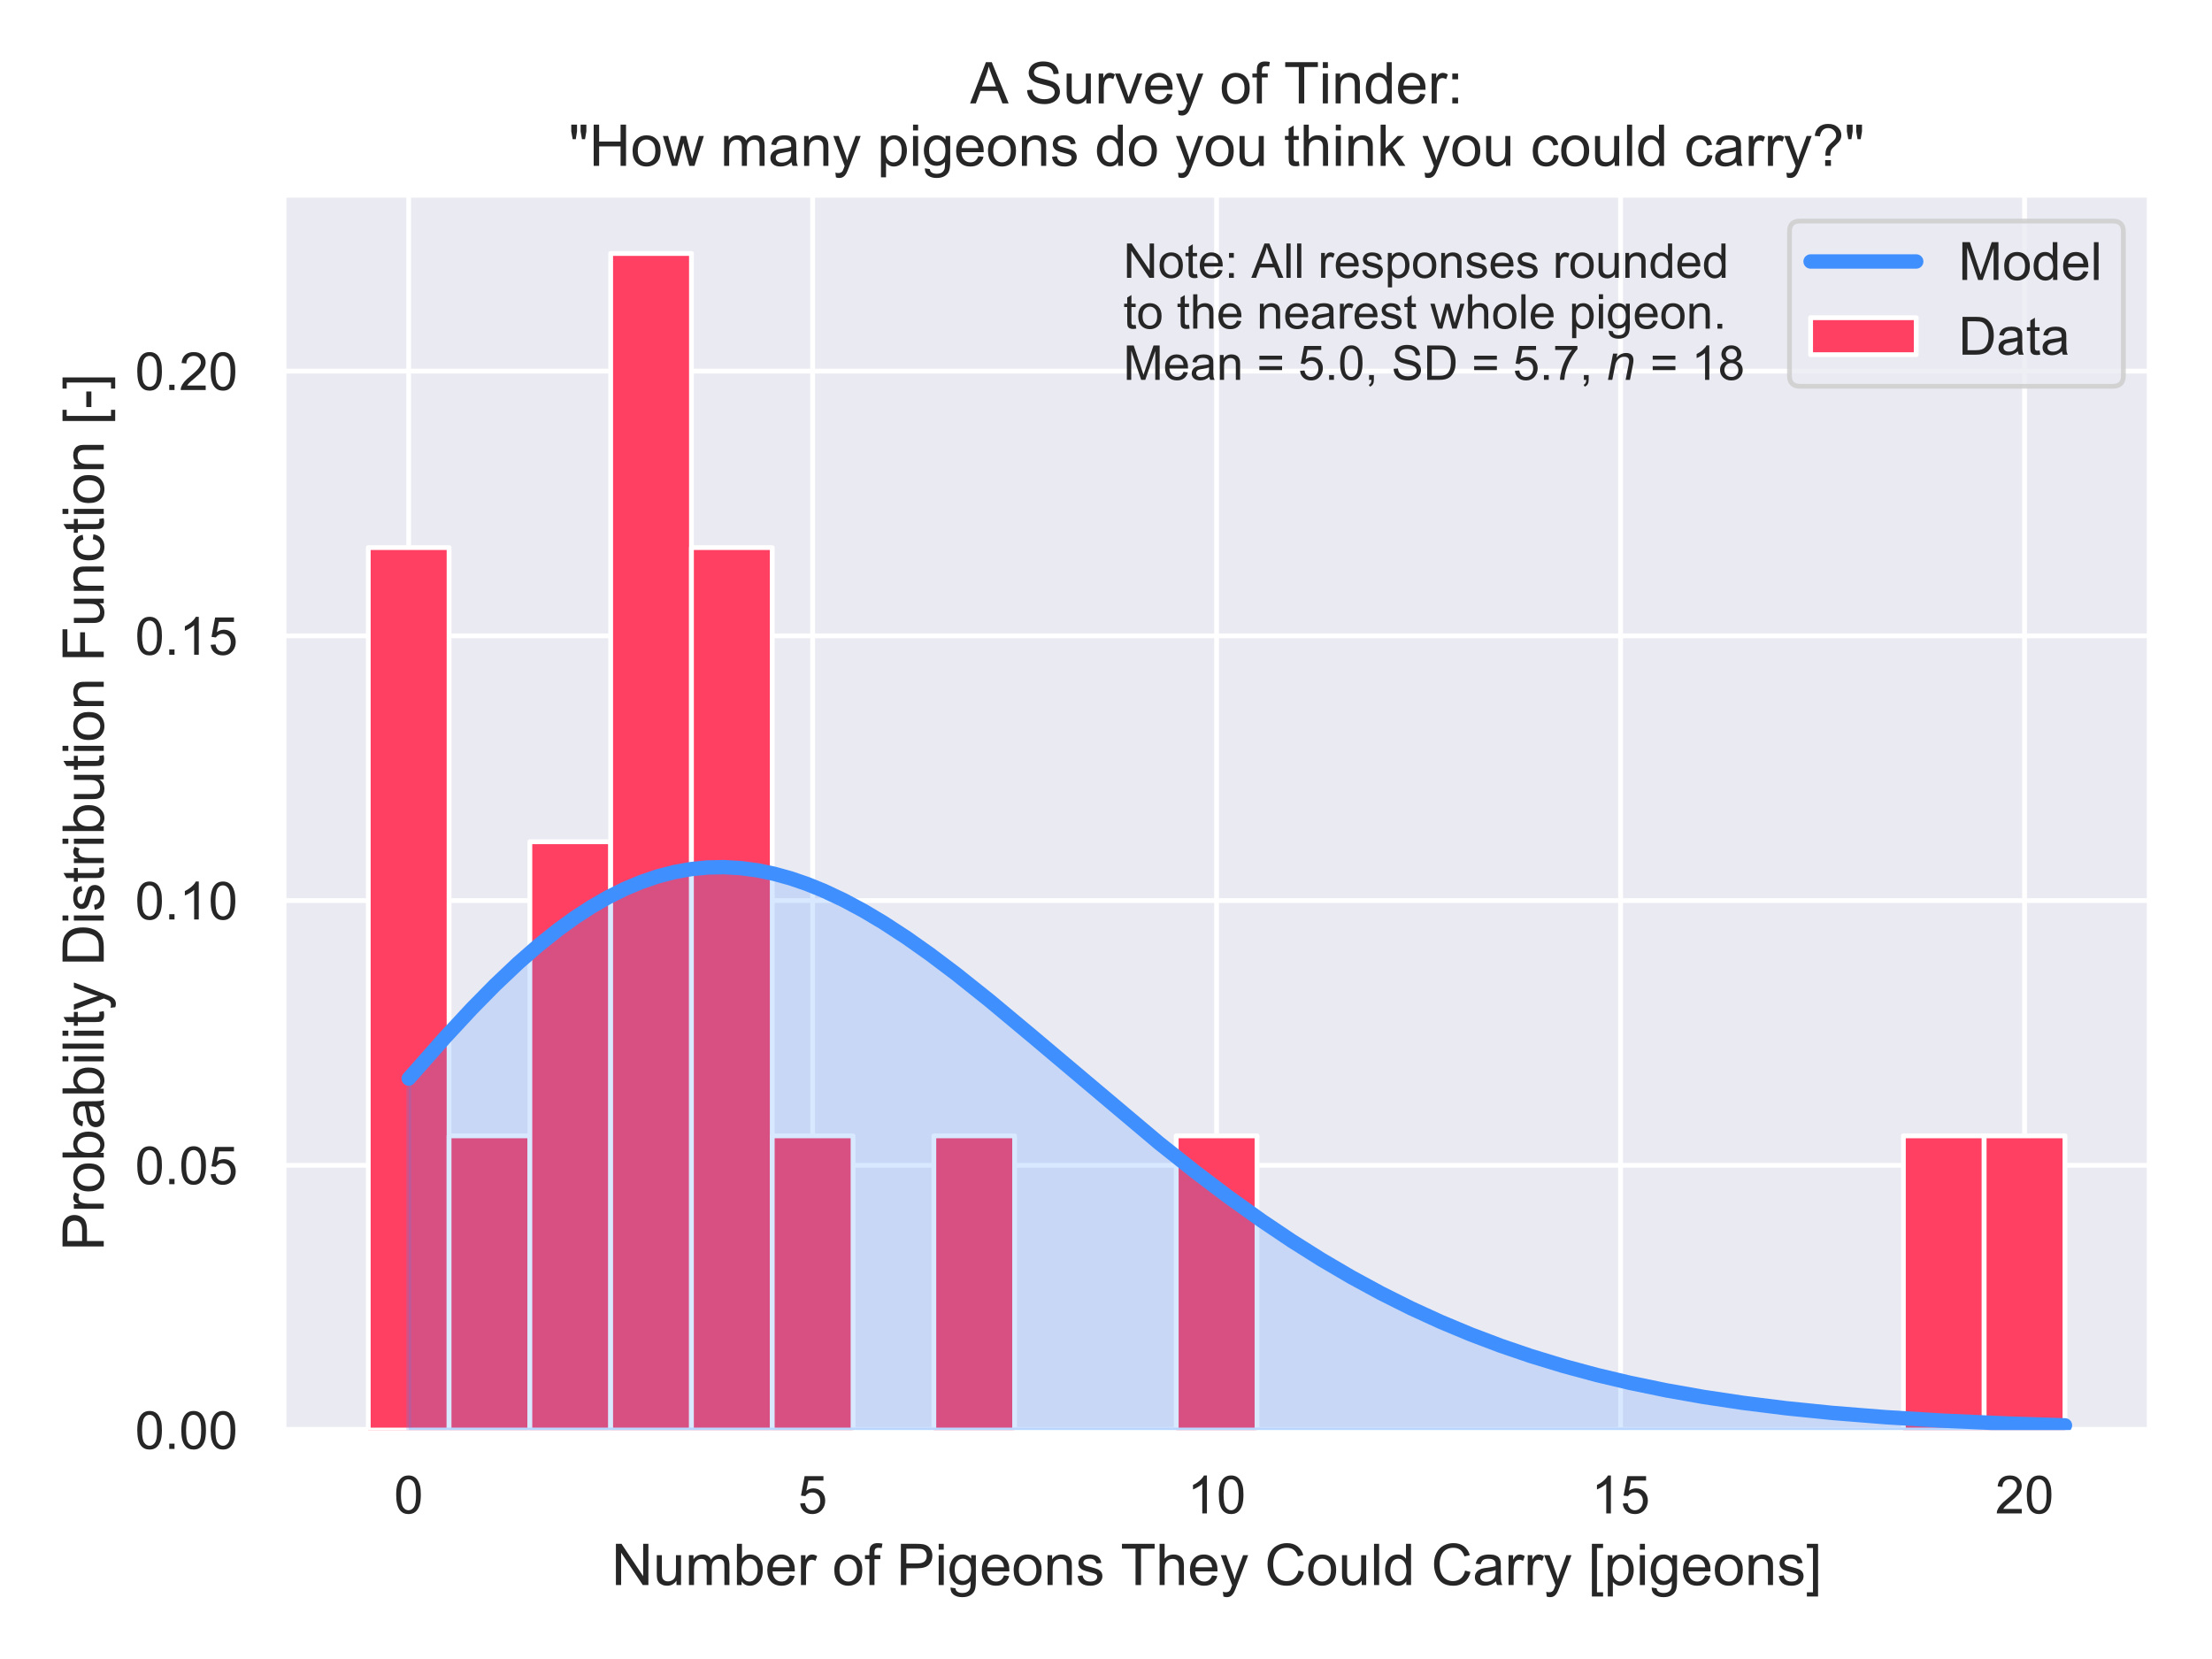 <?xml version="1.0" encoding="utf-8" standalone="no"?>
<!DOCTYPE svg PUBLIC "-//W3C//DTD SVG 1.1//EN"
  "http://www.w3.org/Graphics/SVG/1.1/DTD/svg11.dtd">
<!-- Created with matplotlib (https://matplotlib.org/) -->
<svg height="345.6pt" version="1.1" viewBox="0 0 460.8 345.6" width="460.8pt" xmlns="http://www.w3.org/2000/svg" xmlns:xlink="http://www.w3.org/1999/xlink">
 <defs>
  <style type="text/css">
*{stroke-linecap:butt;stroke-linejoin:round;}
  </style>
 </defs>
 <g id="figure_1">
  <g id="patch_1">
   <path d="M 0 345.6 
L 460.8 345.6 
L 460.8 0 
L 0 0 
z
" style="fill:#ffffff;"/>
  </g>
  <g id="axes_1">
   <g id="patch_2">
    <path d="M 59.046 297.9 
L 447.84 297.9 
L 447.84 40.549 
L 59.046 40.549 
z
" style="fill:#eaeaf2;"/>
   </g>
   <g id="matplotlib.axis_1">
    <g id="xtick_1">
     <g id="line2d_1">
      <path clip-path="url(#pacc12ba50a)" d="M 85.134 297.9 
L 85.134 40.549 
" style="fill:none;stroke:#ffffff;stroke-linecap:round;"/>
     </g>
     <g id="text_1">
      <!-- 0 -->
      <defs>
       <path d="M 4.156 35.297 
Q 4.156 48 6.766 55.734 
Q 9.375 63.484 14.516 67.672 
Q 19.672 71.875 27.484 71.875 
Q 33.25 71.875 37.594 69.547 
Q 41.938 67.234 44.766 62.859 
Q 47.609 58.5 49.219 52.219 
Q 50.828 45.953 50.828 35.297 
Q 50.828 22.703 48.234 14.969 
Q 45.656 7.234 40.5 3 
Q 35.359 -1.219 27.484 -1.219 
Q 17.141 -1.219 11.234 6.203 
Q 4.156 15.141 4.156 35.297 
z
M 13.188 35.297 
Q 13.188 17.672 17.312 11.828 
Q 21.438 6 27.484 6 
Q 33.547 6 37.672 11.859 
Q 41.797 17.719 41.797 35.297 
Q 41.797 52.984 37.672 58.781 
Q 33.547 64.594 27.391 64.594 
Q 21.344 64.594 17.719 59.469 
Q 13.188 52.938 13.188 35.297 
z
" id="ArialMT-48"/>
      </defs>
      <g style="fill:#262626;" transform="translate(82.075 315.274)scale(0.11 -0.11)">
       <use xlink:href="#ArialMT-48"/>
      </g>
     </g>
    </g>
    <g id="xtick_2">
     <g id="line2d_2">
      <path clip-path="url(#pacc12ba50a)" d="M 169.288 297.9 
L 169.288 40.549 
" style="fill:none;stroke:#ffffff;stroke-linecap:round;"/>
     </g>
     <g id="text_2">
      <!-- 5 -->
      <defs>
       <path d="M 4.156 18.75 
L 13.375 19.531 
Q 14.406 12.797 18.141 9.391 
Q 21.875 6 27.156 6 
Q 33.5 6 37.891 10.781 
Q 42.281 15.578 42.281 23.484 
Q 42.281 31 38.062 35.344 
Q 33.844 39.703 27 39.703 
Q 22.75 39.703 19.328 37.766 
Q 15.922 35.844 13.969 32.766 
L 5.719 33.844 
L 12.641 70.609 
L 48.25 70.609 
L 48.25 62.203 
L 19.672 62.203 
L 15.828 42.969 
Q 22.266 47.469 29.344 47.469 
Q 38.719 47.469 45.156 40.969 
Q 51.609 34.469 51.609 24.266 
Q 51.609 14.547 45.953 7.469 
Q 39.062 -1.219 27.156 -1.219 
Q 17.391 -1.219 11.203 4.25 
Q 5.031 9.719 4.156 18.75 
z
" id="ArialMT-53"/>
      </defs>
      <g style="fill:#262626;" transform="translate(166.23 315.274)scale(0.11 -0.11)">
       <use xlink:href="#ArialMT-53"/>
      </g>
     </g>
    </g>
    <g id="xtick_3">
     <g id="line2d_3">
      <path clip-path="url(#pacc12ba50a)" d="M 253.443 297.9 
L 253.443 40.549 
" style="fill:none;stroke:#ffffff;stroke-linecap:round;"/>
     </g>
     <g id="text_3">
      <!-- 10 -->
      <defs>
       <path d="M 37.25 0 
L 28.469 0 
L 28.469 56 
Q 25.297 52.984 20.141 49.953 
Q 14.984 46.922 10.891 45.406 
L 10.891 53.906 
Q 18.266 57.375 23.781 62.297 
Q 29.297 67.234 31.594 71.875 
L 37.25 71.875 
z
" id="ArialMT-49"/>
      </defs>
      <g style="fill:#262626;" transform="translate(247.326 315.274)scale(0.11 -0.11)">
       <use xlink:href="#ArialMT-49"/>
       <use x="55.615" xlink:href="#ArialMT-48"/>
      </g>
     </g>
    </g>
    <g id="xtick_4">
     <g id="line2d_4">
      <path clip-path="url(#pacc12ba50a)" d="M 337.597 297.9 
L 337.597 40.549 
" style="fill:none;stroke:#ffffff;stroke-linecap:round;"/>
     </g>
     <g id="text_4">
      <!-- 15 -->
      <g style="fill:#262626;" transform="translate(331.48 315.274)scale(0.11 -0.11)">
       <use xlink:href="#ArialMT-49"/>
       <use x="55.615" xlink:href="#ArialMT-53"/>
      </g>
     </g>
    </g>
    <g id="xtick_5">
     <g id="line2d_5">
      <path clip-path="url(#pacc12ba50a)" d="M 421.752 297.9 
L 421.752 40.549 
" style="fill:none;stroke:#ffffff;stroke-linecap:round;"/>
     </g>
     <g id="text_5">
      <!-- 20 -->
      <defs>
       <path d="M 50.344 8.453 
L 50.344 0 
L 3.031 0 
Q 2.938 3.172 4.047 6.109 
Q 5.859 10.938 9.828 15.625 
Q 13.812 20.312 21.344 26.469 
Q 33.016 36.031 37.109 41.625 
Q 41.219 47.219 41.219 52.203 
Q 41.219 57.422 37.469 61 
Q 33.734 64.594 27.734 64.594 
Q 21.391 64.594 17.578 60.781 
Q 13.766 56.984 13.719 50.25 
L 4.688 51.172 
Q 5.609 61.281 11.656 66.578 
Q 17.719 71.875 27.938 71.875 
Q 38.234 71.875 44.234 66.156 
Q 50.25 60.453 50.25 52 
Q 50.25 47.703 48.484 43.547 
Q 46.734 39.406 42.656 34.812 
Q 38.578 30.219 29.109 22.219 
Q 21.188 15.578 18.938 13.203 
Q 16.703 10.844 15.234 8.453 
z
" id="ArialMT-50"/>
      </defs>
      <g style="fill:#262626;" transform="translate(415.635 315.274)scale(0.11 -0.11)">
       <use xlink:href="#ArialMT-50"/>
       <use x="55.615" xlink:href="#ArialMT-48"/>
      </g>
     </g>
    </g>
    <g id="text_6">
     <!-- Number of Pigeons They Could Carry [pigeons] -->
     <defs>
      <path d="M 7.625 0 
L 7.625 71.578 
L 17.328 71.578 
L 54.938 15.375 
L 54.938 71.578 
L 64.016 71.578 
L 64.016 0 
L 54.297 0 
L 16.703 56.25 
L 16.703 0 
z
" id="ArialMT-78"/>
      <path d="M 40.578 0 
L 40.578 7.625 
Q 34.516 -1.172 24.125 -1.172 
Q 19.531 -1.172 15.547 0.578 
Q 11.578 2.344 9.641 5 
Q 7.719 7.672 6.938 11.531 
Q 6.391 14.109 6.391 19.734 
L 6.391 51.859 
L 15.188 51.859 
L 15.188 23.094 
Q 15.188 16.219 15.719 13.812 
Q 16.547 10.359 19.234 8.375 
Q 21.922 6.391 25.875 6.391 
Q 29.828 6.391 33.297 8.422 
Q 36.766 10.453 38.203 13.938 
Q 39.656 17.438 39.656 24.078 
L 39.656 51.859 
L 48.438 51.859 
L 48.438 0 
z
" id="ArialMT-117"/>
      <path d="M 6.594 0 
L 6.594 51.859 
L 14.453 51.859 
L 14.453 44.578 
Q 16.891 48.391 20.938 50.703 
Q 25 53.031 30.172 53.031 
Q 35.938 53.031 39.625 50.641 
Q 43.312 48.25 44.828 43.953 
Q 50.984 53.031 60.844 53.031 
Q 68.562 53.031 72.703 48.75 
Q 76.859 44.484 76.859 35.594 
L 76.859 0 
L 68.109 0 
L 68.109 32.672 
Q 68.109 37.938 67.25 40.25 
Q 66.406 42.578 64.156 43.984 
Q 61.922 45.406 58.891 45.406 
Q 53.422 45.406 49.797 41.766 
Q 46.188 38.141 46.188 30.125 
L 46.188 0 
L 37.406 0 
L 37.406 33.688 
Q 37.406 39.547 35.25 42.469 
Q 33.109 45.406 28.219 45.406 
Q 24.516 45.406 21.359 43.453 
Q 18.219 41.5 16.797 37.734 
Q 15.375 33.984 15.375 26.906 
L 15.375 0 
z
" id="ArialMT-109"/>
      <path d="M 14.703 0 
L 6.547 0 
L 6.547 71.578 
L 15.328 71.578 
L 15.328 46.047 
Q 20.906 53.031 29.547 53.031 
Q 34.328 53.031 38.594 51.094 
Q 42.875 49.172 45.625 45.672 
Q 48.391 42.188 49.953 37.25 
Q 51.516 32.328 51.516 26.703 
Q 51.516 13.375 44.922 6.094 
Q 38.328 -1.172 29.109 -1.172 
Q 19.922 -1.172 14.703 6.5 
z
M 14.594 26.312 
Q 14.594 17 17.141 12.844 
Q 21.297 6.062 28.375 6.062 
Q 34.125 6.062 38.328 11.062 
Q 42.531 16.062 42.531 25.984 
Q 42.531 36.141 38.5 40.969 
Q 34.469 45.797 28.766 45.797 
Q 23 45.797 18.797 40.797 
Q 14.594 35.797 14.594 26.312 
z
" id="ArialMT-98"/>
      <path d="M 42.094 16.703 
L 51.172 15.578 
Q 49.031 7.625 43.219 3.219 
Q 37.406 -1.172 28.375 -1.172 
Q 17 -1.172 10.328 5.828 
Q 3.656 12.844 3.656 25.484 
Q 3.656 38.578 10.391 45.797 
Q 17.141 53.031 27.875 53.031 
Q 38.281 53.031 44.875 45.953 
Q 51.469 38.875 51.469 26.031 
Q 51.469 25.25 51.422 23.688 
L 12.75 23.688 
Q 13.234 15.141 17.578 10.594 
Q 21.922 6.062 28.422 6.062 
Q 33.25 6.062 36.672 8.594 
Q 40.094 11.141 42.094 16.703 
z
M 13.234 30.906 
L 42.188 30.906 
Q 41.609 37.453 38.875 40.719 
Q 34.672 45.797 27.984 45.797 
Q 21.922 45.797 17.797 41.75 
Q 13.672 37.703 13.234 30.906 
z
" id="ArialMT-101"/>
      <path d="M 6.5 0 
L 6.5 51.859 
L 14.406 51.859 
L 14.406 44 
Q 17.438 49.516 20 51.266 
Q 22.562 53.031 25.641 53.031 
Q 30.078 53.031 34.672 50.203 
L 31.641 42.047 
Q 28.422 43.953 25.203 43.953 
Q 22.312 43.953 20.016 42.219 
Q 17.719 40.484 16.75 37.406 
Q 15.281 32.719 15.281 27.156 
L 15.281 0 
z
" id="ArialMT-114"/>
      <path id="ArialMT-32"/>
      <path d="M 3.328 25.922 
Q 3.328 40.328 11.328 47.266 
Q 18.016 53.031 27.641 53.031 
Q 38.328 53.031 45.109 46.016 
Q 51.906 39.016 51.906 26.656 
Q 51.906 16.656 48.906 10.906 
Q 45.906 5.172 40.156 2 
Q 34.422 -1.172 27.641 -1.172 
Q 16.75 -1.172 10.031 5.812 
Q 3.328 12.797 3.328 25.922 
z
M 12.359 25.922 
Q 12.359 15.969 16.703 11.016 
Q 21.047 6.062 27.641 6.062 
Q 34.188 6.062 38.531 11.031 
Q 42.875 16.016 42.875 26.219 
Q 42.875 35.844 38.5 40.797 
Q 34.125 45.75 27.641 45.75 
Q 21.047 45.75 16.703 40.812 
Q 12.359 35.891 12.359 25.922 
z
" id="ArialMT-111"/>
      <path d="M 8.688 0 
L 8.688 45.016 
L 0.922 45.016 
L 0.922 51.859 
L 8.688 51.859 
L 8.688 57.375 
Q 8.688 62.594 9.625 65.141 
Q 10.891 68.562 14.078 70.672 
Q 17.281 72.797 23.047 72.797 
Q 26.766 72.797 31.25 71.922 
L 29.938 64.266 
Q 27.203 64.75 24.75 64.75 
Q 20.75 64.75 19.094 63.031 
Q 17.438 61.328 17.438 56.641 
L 17.438 51.859 
L 27.547 51.859 
L 27.547 45.016 
L 17.438 45.016 
L 17.438 0 
z
" id="ArialMT-102"/>
      <path d="M 7.719 0 
L 7.719 71.578 
L 34.719 71.578 
Q 41.844 71.578 45.609 70.906 
Q 50.875 70.016 54.438 67.547 
Q 58.016 65.094 60.188 60.641 
Q 62.359 56.203 62.359 50.875 
Q 62.359 41.75 56.547 35.422 
Q 50.734 29.109 35.547 29.109 
L 17.188 29.109 
L 17.188 0 
z
M 17.188 37.547 
L 35.688 37.547 
Q 44.875 37.547 48.734 40.969 
Q 52.594 44.391 52.594 50.594 
Q 52.594 55.078 50.312 58.266 
Q 48.047 61.469 44.344 62.5 
Q 41.938 63.141 35.5 63.141 
L 17.188 63.141 
z
" id="ArialMT-80"/>
      <path d="M 6.641 61.469 
L 6.641 71.578 
L 15.438 71.578 
L 15.438 61.469 
z
M 6.641 0 
L 6.641 51.859 
L 15.438 51.859 
L 15.438 0 
z
" id="ArialMT-105"/>
      <path d="M 4.984 -4.297 
L 13.531 -5.562 
Q 14.062 -9.516 16.5 -11.328 
Q 19.781 -13.766 25.438 -13.766 
Q 31.547 -13.766 34.859 -11.328 
Q 38.188 -8.891 39.359 -4.5 
Q 40.047 -1.812 39.984 6.781 
Q 34.234 0 25.641 0 
Q 14.938 0 9.078 7.719 
Q 3.219 15.438 3.219 26.219 
Q 3.219 33.641 5.906 39.906 
Q 8.594 46.188 13.688 49.609 
Q 18.797 53.031 25.688 53.031 
Q 34.859 53.031 40.828 45.609 
L 40.828 51.859 
L 48.922 51.859 
L 48.922 7.031 
Q 48.922 -5.078 46.453 -10.125 
Q 44 -15.188 38.641 -18.109 
Q 33.297 -21.047 25.484 -21.047 
Q 16.219 -21.047 10.5 -16.875 
Q 4.781 -12.703 4.984 -4.297 
z
M 12.25 26.859 
Q 12.25 16.656 16.297 11.969 
Q 20.359 7.281 26.469 7.281 
Q 32.516 7.281 36.609 11.938 
Q 40.719 16.609 40.719 26.562 
Q 40.719 36.078 36.5 40.906 
Q 32.281 45.75 26.312 45.75 
Q 20.453 45.75 16.344 40.984 
Q 12.25 36.234 12.25 26.859 
z
" id="ArialMT-103"/>
      <path d="M 6.594 0 
L 6.594 51.859 
L 14.5 51.859 
L 14.5 44.484 
Q 20.219 53.031 31 53.031 
Q 35.688 53.031 39.625 51.344 
Q 43.562 49.656 45.516 46.922 
Q 47.469 44.188 48.25 40.438 
Q 48.734 37.984 48.734 31.891 
L 48.734 0 
L 39.938 0 
L 39.938 31.547 
Q 39.938 36.922 38.906 39.578 
Q 37.891 42.234 35.281 43.812 
Q 32.672 45.406 29.156 45.406 
Q 23.531 45.406 19.453 41.844 
Q 15.375 38.281 15.375 28.328 
L 15.375 0 
z
" id="ArialMT-110"/>
      <path d="M 3.078 15.484 
L 11.766 16.844 
Q 12.5 11.625 15.844 8.844 
Q 19.188 6.062 25.203 6.062 
Q 31.25 6.062 34.172 8.516 
Q 37.109 10.984 37.109 14.312 
Q 37.109 17.281 34.516 19 
Q 32.719 20.172 25.531 21.969 
Q 15.875 24.422 12.141 26.203 
Q 8.406 27.984 6.469 31.125 
Q 4.547 34.281 4.547 38.094 
Q 4.547 41.547 6.125 44.5 
Q 7.719 47.469 10.453 49.422 
Q 12.5 50.922 16.031 51.969 
Q 19.578 53.031 23.641 53.031 
Q 29.734 53.031 34.344 51.266 
Q 38.969 49.516 41.156 46.5 
Q 43.359 43.5 44.188 38.484 
L 35.594 37.312 
Q 35.016 41.312 32.203 43.547 
Q 29.391 45.797 24.266 45.797 
Q 18.219 45.797 15.625 43.797 
Q 13.031 41.797 13.031 39.109 
Q 13.031 37.406 14.109 36.031 
Q 15.188 34.625 17.484 33.688 
Q 18.797 33.203 25.25 31.453 
Q 34.578 28.953 38.25 27.359 
Q 41.938 25.781 44.031 22.75 
Q 46.141 19.734 46.141 15.234 
Q 46.141 10.844 43.578 6.953 
Q 41.016 3.078 36.172 0.953 
Q 31.344 -1.172 25.25 -1.172 
Q 15.141 -1.172 9.844 3.031 
Q 4.547 7.234 3.078 15.484 
z
" id="ArialMT-115"/>
      <path d="M 25.922 0 
L 25.922 63.141 
L 2.344 63.141 
L 2.344 71.578 
L 59.078 71.578 
L 59.078 63.141 
L 35.406 63.141 
L 35.406 0 
z
" id="ArialMT-84"/>
      <path d="M 6.594 0 
L 6.594 71.578 
L 15.375 71.578 
L 15.375 45.906 
Q 21.531 53.031 30.906 53.031 
Q 36.672 53.031 40.922 50.75 
Q 45.172 48.484 47 44.484 
Q 48.828 40.484 48.828 32.859 
L 48.828 0 
L 40.047 0 
L 40.047 32.859 
Q 40.047 39.453 37.188 42.453 
Q 34.328 45.453 29.109 45.453 
Q 25.203 45.453 21.75 43.422 
Q 18.312 41.406 16.844 37.938 
Q 15.375 34.469 15.375 28.375 
L 15.375 0 
z
" id="ArialMT-104"/>
      <path d="M 6.203 -19.969 
L 5.219 -11.719 
Q 8.109 -12.5 10.25 -12.5 
Q 13.188 -12.5 14.938 -11.516 
Q 16.703 -10.547 17.828 -8.797 
Q 18.656 -7.469 20.516 -2.25 
Q 20.75 -1.516 21.297 -0.094 
L 1.609 51.859 
L 11.078 51.859 
L 21.875 21.828 
Q 23.969 16.109 25.641 9.812 
Q 27.156 15.875 29.25 21.625 
L 40.328 51.859 
L 49.125 51.859 
L 29.391 -0.875 
Q 26.219 -9.422 24.469 -12.641 
Q 22.125 -17 19.094 -19.016 
Q 16.062 -21.047 11.859 -21.047 
Q 9.328 -21.047 6.203 -19.969 
z
" id="ArialMT-121"/>
      <path d="M 58.797 25.094 
L 68.266 22.703 
Q 65.281 11.031 57.547 4.906 
Q 49.812 -1.219 38.625 -1.219 
Q 27.047 -1.219 19.797 3.484 
Q 12.547 8.203 8.766 17.141 
Q 4.984 26.078 4.984 36.328 
Q 4.984 47.516 9.25 55.828 
Q 13.531 64.156 21.406 68.469 
Q 29.297 72.797 38.766 72.797 
Q 49.516 72.797 56.828 67.328 
Q 64.156 61.859 67.047 51.953 
L 57.719 49.75 
Q 55.219 57.562 50.484 61.125 
Q 45.75 64.703 38.578 64.703 
Q 30.328 64.703 24.781 60.734 
Q 19.234 56.781 16.984 50.109 
Q 14.75 43.453 14.75 36.375 
Q 14.75 27.25 17.406 20.438 
Q 20.062 13.625 25.672 10.25 
Q 31.297 6.891 37.844 6.891 
Q 45.797 6.891 51.312 11.469 
Q 56.844 16.062 58.797 25.094 
z
" id="ArialMT-67"/>
      <path d="M 6.391 0 
L 6.391 71.578 
L 15.188 71.578 
L 15.188 0 
z
" id="ArialMT-108"/>
      <path d="M 40.234 0 
L 40.234 6.547 
Q 35.297 -1.172 25.734 -1.172 
Q 19.531 -1.172 14.328 2.25 
Q 9.125 5.672 6.266 11.797 
Q 3.422 17.922 3.422 25.875 
Q 3.422 33.641 6 39.969 
Q 8.594 46.297 13.766 49.656 
Q 18.953 53.031 25.344 53.031 
Q 30.031 53.031 33.688 51.047 
Q 37.359 49.078 39.656 45.906 
L 39.656 71.578 
L 48.391 71.578 
L 48.391 0 
z
M 12.453 25.875 
Q 12.453 15.922 16.641 10.984 
Q 20.844 6.062 26.562 6.062 
Q 32.328 6.062 36.344 10.766 
Q 40.375 15.484 40.375 25.141 
Q 40.375 35.797 36.266 40.766 
Q 32.172 45.75 26.172 45.75 
Q 20.312 45.75 16.375 40.969 
Q 12.453 36.188 12.453 25.875 
z
" id="ArialMT-100"/>
      <path d="M 40.438 6.391 
Q 35.547 2.25 31.031 0.531 
Q 26.516 -1.172 21.344 -1.172 
Q 12.797 -1.172 8.203 3 
Q 3.609 7.172 3.609 13.672 
Q 3.609 17.484 5.344 20.625 
Q 7.078 23.781 9.891 25.688 
Q 12.703 27.594 16.219 28.562 
Q 18.797 29.25 24.031 29.891 
Q 34.672 31.156 39.703 32.906 
Q 39.75 34.719 39.75 35.203 
Q 39.75 40.578 37.25 42.781 
Q 33.891 45.75 27.25 45.75 
Q 21.047 45.75 18.094 43.578 
Q 15.141 41.406 13.719 35.891 
L 5.125 37.062 
Q 6.297 42.578 8.984 45.969 
Q 11.672 49.359 16.75 51.188 
Q 21.828 53.031 28.516 53.031 
Q 35.156 53.031 39.297 51.469 
Q 43.453 49.906 45.406 47.531 
Q 47.359 45.172 48.141 41.547 
Q 48.578 39.312 48.578 33.453 
L 48.578 21.734 
Q 48.578 9.469 49.141 6.219 
Q 49.703 2.984 51.375 0 
L 42.188 0 
Q 40.828 2.734 40.438 6.391 
z
M 39.703 26.031 
Q 34.906 24.078 25.344 22.703 
Q 19.922 21.922 17.672 20.938 
Q 15.438 19.969 14.203 18.094 
Q 12.984 16.219 12.984 13.922 
Q 12.984 10.406 15.641 8.062 
Q 18.312 5.719 23.438 5.719 
Q 28.516 5.719 32.469 7.938 
Q 36.422 10.156 38.281 14.016 
Q 39.703 17 39.703 22.797 
z
" id="ArialMT-97"/>
      <path d="M 6.781 -19.875 
L 6.781 71.578 
L 26.172 71.578 
L 26.172 64.312 
L 15.578 64.312 
L 15.578 -12.594 
L 26.172 -12.594 
L 26.172 -19.875 
z
" id="ArialMT-91"/>
      <path d="M 6.594 -19.875 
L 6.594 51.859 
L 14.594 51.859 
L 14.594 45.125 
Q 17.438 49.078 21 51.047 
Q 24.562 53.031 29.641 53.031 
Q 36.281 53.031 41.359 49.609 
Q 46.438 46.188 49.016 39.953 
Q 51.609 33.734 51.609 26.312 
Q 51.609 18.359 48.75 11.984 
Q 45.906 5.609 40.453 2.219 
Q 35.016 -1.172 29 -1.172 
Q 24.609 -1.172 21.109 0.688 
Q 17.625 2.547 15.375 5.375 
L 15.375 -19.875 
z
M 14.547 25.641 
Q 14.547 15.625 18.594 10.844 
Q 22.656 6.062 28.422 6.062 
Q 34.281 6.062 38.453 11.016 
Q 42.625 15.969 42.625 26.375 
Q 42.625 36.281 38.547 41.203 
Q 34.469 46.141 28.812 46.141 
Q 23.188 46.141 18.859 40.891 
Q 14.547 35.641 14.547 25.641 
z
" id="ArialMT-112"/>
      <path d="M 21.297 -19.875 
L 1.906 -19.875 
L 1.906 -12.594 
L 12.5 -12.594 
L 12.5 64.312 
L 1.906 64.312 
L 1.906 71.578 
L 21.297 71.578 
z
" id="ArialMT-93"/>
     </defs>
     <g style="fill:#262626;" transform="translate(127.39 330.195)scale(0.12 -0.12)">
      <use xlink:href="#ArialMT-78"/>
      <use x="72.217" xlink:href="#ArialMT-117"/>
      <use x="127.832" xlink:href="#ArialMT-109"/>
      <use x="211.133" xlink:href="#ArialMT-98"/>
      <use x="266.748" xlink:href="#ArialMT-101"/>
      <use x="322.363" xlink:href="#ArialMT-114"/>
      <use x="355.664" xlink:href="#ArialMT-32"/>
      <use x="383.447" xlink:href="#ArialMT-111"/>
      <use x="439.062" xlink:href="#ArialMT-102"/>
      <use x="466.846" xlink:href="#ArialMT-32"/>
      <use x="494.629" xlink:href="#ArialMT-80"/>
      <use x="561.328" xlink:href="#ArialMT-105"/>
      <use x="583.545" xlink:href="#ArialMT-103"/>
      <use x="639.16" xlink:href="#ArialMT-101"/>
      <use x="694.775" xlink:href="#ArialMT-111"/>
      <use x="750.391" xlink:href="#ArialMT-110"/>
      <use x="806.006" xlink:href="#ArialMT-115"/>
      <use x="856.006" xlink:href="#ArialMT-32"/>
      <use x="883.773" xlink:href="#ArialMT-84"/>
      <use x="944.857" xlink:href="#ArialMT-104"/>
      <use x="1000.473" xlink:href="#ArialMT-101"/>
      <use x="1056.088" xlink:href="#ArialMT-121"/>
      <use x="1106.088" xlink:href="#ArialMT-32"/>
      <use x="1133.871" xlink:href="#ArialMT-67"/>
      <use x="1206.088" xlink:href="#ArialMT-111"/>
      <use x="1261.703" xlink:href="#ArialMT-117"/>
      <use x="1317.318" xlink:href="#ArialMT-108"/>
      <use x="1339.535" xlink:href="#ArialMT-100"/>
      <use x="1395.15" xlink:href="#ArialMT-32"/>
      <use x="1422.934" xlink:href="#ArialMT-67"/>
      <use x="1495.15" xlink:href="#ArialMT-97"/>
      <use x="1550.766" xlink:href="#ArialMT-114"/>
      <use x="1584.066" xlink:href="#ArialMT-114"/>
      <use x="1617.367" xlink:href="#ArialMT-121"/>
      <use x="1667.367" xlink:href="#ArialMT-32"/>
      <use x="1695.15" xlink:href="#ArialMT-91"/>
      <use x="1722.934" xlink:href="#ArialMT-112"/>
      <use x="1778.549" xlink:href="#ArialMT-105"/>
      <use x="1800.766" xlink:href="#ArialMT-103"/>
      <use x="1856.381" xlink:href="#ArialMT-101"/>
      <use x="1911.996" xlink:href="#ArialMT-111"/>
      <use x="1967.611" xlink:href="#ArialMT-110"/>
      <use x="2023.227" xlink:href="#ArialMT-115"/>
      <use x="2073.227" xlink:href="#ArialMT-93"/>
     </g>
    </g>
   </g>
   <g id="matplotlib.axis_2">
    <g id="ytick_1">
     <g id="line2d_6">
      <path clip-path="url(#pacc12ba50a)" d="M 59.046 297.9 
L 447.84 297.9 
" style="fill:none;stroke:#ffffff;stroke-linecap:round;"/>
     </g>
     <g id="text_7">
      <!-- 0.00 -->
      <defs>
       <path d="M 9.078 0 
L 9.078 10.016 
L 19.094 10.016 
L 19.094 0 
z
" id="ArialMT-46"/>
      </defs>
      <g style="fill:#262626;" transform="translate(28.139 301.837)scale(0.11 -0.11)">
       <use xlink:href="#ArialMT-48"/>
       <use x="55.615" xlink:href="#ArialMT-46"/>
       <use x="83.398" xlink:href="#ArialMT-48"/>
       <use x="139.014" xlink:href="#ArialMT-48"/>
      </g>
     </g>
    </g>
    <g id="ytick_2">
     <g id="line2d_7">
      <path clip-path="url(#pacc12ba50a)" d="M 59.046 242.753 
L 447.84 242.753 
" style="fill:none;stroke:#ffffff;stroke-linecap:round;"/>
     </g>
     <g id="text_8">
      <!-- 0.05 -->
      <g style="fill:#262626;" transform="translate(28.139 246.69)scale(0.11 -0.11)">
       <use xlink:href="#ArialMT-48"/>
       <use x="55.615" xlink:href="#ArialMT-46"/>
       <use x="83.398" xlink:href="#ArialMT-48"/>
       <use x="139.014" xlink:href="#ArialMT-53"/>
      </g>
     </g>
    </g>
    <g id="ytick_3">
     <g id="line2d_8">
      <path clip-path="url(#pacc12ba50a)" d="M 59.046 187.607 
L 447.84 187.607 
" style="fill:none;stroke:#ffffff;stroke-linecap:round;"/>
     </g>
     <g id="text_9">
      <!-- 0.10 -->
      <g style="fill:#262626;" transform="translate(28.139 191.543)scale(0.11 -0.11)">
       <use xlink:href="#ArialMT-48"/>
       <use x="55.615" xlink:href="#ArialMT-46"/>
       <use x="83.398" xlink:href="#ArialMT-49"/>
       <use x="139.014" xlink:href="#ArialMT-48"/>
      </g>
     </g>
    </g>
    <g id="ytick_4">
     <g id="line2d_9">
      <path clip-path="url(#pacc12ba50a)" d="M 59.046 132.46 
L 447.84 132.46 
" style="fill:none;stroke:#ffffff;stroke-linecap:round;"/>
     </g>
     <g id="text_10">
      <!-- 0.15 -->
      <g style="fill:#262626;" transform="translate(28.139 136.397)scale(0.11 -0.11)">
       <use xlink:href="#ArialMT-48"/>
       <use x="55.615" xlink:href="#ArialMT-46"/>
       <use x="83.398" xlink:href="#ArialMT-49"/>
       <use x="139.014" xlink:href="#ArialMT-53"/>
      </g>
     </g>
    </g>
    <g id="ytick_5">
     <g id="line2d_10">
      <path clip-path="url(#pacc12ba50a)" d="M 59.046 77.313 
L 447.84 77.313 
" style="fill:none;stroke:#ffffff;stroke-linecap:round;"/>
     </g>
     <g id="text_11">
      <!-- 0.20 -->
      <g style="fill:#262626;" transform="translate(28.139 81.25)scale(0.11 -0.11)">
       <use xlink:href="#ArialMT-48"/>
       <use x="55.615" xlink:href="#ArialMT-46"/>
       <use x="83.398" xlink:href="#ArialMT-50"/>
       <use x="139.014" xlink:href="#ArialMT-48"/>
      </g>
     </g>
    </g>
    <g id="text_12">
     <!-- Probability Distribution Function [-] -->
     <defs>
      <path d="M 25.781 7.859 
L 27.047 0.094 
Q 23.344 -0.688 20.406 -0.688 
Q 15.625 -0.688 12.984 0.828 
Q 10.359 2.344 9.281 4.812 
Q 8.203 7.281 8.203 15.188 
L 8.203 45.016 
L 1.766 45.016 
L 1.766 51.859 
L 8.203 51.859 
L 8.203 64.703 
L 16.938 69.969 
L 16.938 51.859 
L 25.781 51.859 
L 25.781 45.016 
L 16.938 45.016 
L 16.938 14.703 
Q 16.938 10.938 17.406 9.859 
Q 17.875 8.797 18.922 8.156 
Q 19.969 7.516 21.922 7.516 
Q 23.391 7.516 25.781 7.859 
z
" id="ArialMT-116"/>
      <path d="M 7.719 0 
L 7.719 71.578 
L 32.375 71.578 
Q 40.719 71.578 45.125 70.562 
Q 51.266 69.141 55.609 65.438 
Q 61.281 60.641 64.078 53.188 
Q 66.891 45.75 66.891 36.188 
Q 66.891 28.031 64.984 21.734 
Q 63.094 15.438 60.109 11.297 
Q 57.125 7.172 53.578 4.797 
Q 50.047 2.438 45.047 1.219 
Q 40.047 0 33.547 0 
z
M 17.188 8.453 
L 32.469 8.453 
Q 39.547 8.453 43.578 9.766 
Q 47.609 11.078 50 13.484 
Q 53.375 16.844 55.25 22.531 
Q 57.125 28.219 57.125 36.328 
Q 57.125 47.562 53.438 53.594 
Q 49.75 59.625 44.484 61.672 
Q 40.672 63.141 32.234 63.141 
L 17.188 63.141 
z
" id="ArialMT-68"/>
      <path d="M 8.203 0 
L 8.203 71.578 
L 56.5 71.578 
L 56.5 63.141 
L 17.672 63.141 
L 17.672 40.969 
L 51.266 40.969 
L 51.266 32.516 
L 17.672 32.516 
L 17.672 0 
z
" id="ArialMT-70"/>
      <path d="M 40.438 19 
L 49.078 17.875 
Q 47.656 8.938 41.812 3.875 
Q 35.984 -1.172 27.484 -1.172 
Q 16.844 -1.172 10.375 5.781 
Q 3.906 12.75 3.906 25.734 
Q 3.906 34.125 6.688 40.422 
Q 9.469 46.734 15.156 49.875 
Q 20.844 53.031 27.547 53.031 
Q 35.984 53.031 41.359 48.75 
Q 46.734 44.484 48.25 36.625 
L 39.703 35.297 
Q 38.484 40.531 35.375 43.156 
Q 32.281 45.797 27.875 45.797 
Q 21.234 45.797 17.078 41.031 
Q 12.938 36.281 12.938 25.984 
Q 12.938 15.531 16.938 10.797 
Q 20.953 6.062 27.391 6.062 
Q 32.562 6.062 36.031 9.234 
Q 39.5 12.406 40.438 19 
z
" id="ArialMT-99"/>
      <path d="M 3.172 21.484 
L 3.172 30.328 
L 30.172 30.328 
L 30.172 21.484 
z
" id="ArialMT-45"/>
     </defs>
     <g style="fill:#262626;" transform="translate(21.613 260.59)rotate(-90)scale(0.12 -0.12)">
      <use xlink:href="#ArialMT-80"/>
      <use x="66.699" xlink:href="#ArialMT-114"/>
      <use x="100" xlink:href="#ArialMT-111"/>
      <use x="155.615" xlink:href="#ArialMT-98"/>
      <use x="211.23" xlink:href="#ArialMT-97"/>
      <use x="266.846" xlink:href="#ArialMT-98"/>
      <use x="322.461" xlink:href="#ArialMT-105"/>
      <use x="344.678" xlink:href="#ArialMT-108"/>
      <use x="366.895" xlink:href="#ArialMT-105"/>
      <use x="389.111" xlink:href="#ArialMT-116"/>
      <use x="416.895" xlink:href="#ArialMT-121"/>
      <use x="466.895" xlink:href="#ArialMT-32"/>
      <use x="494.678" xlink:href="#ArialMT-68"/>
      <use x="566.895" xlink:href="#ArialMT-105"/>
      <use x="589.111" xlink:href="#ArialMT-115"/>
      <use x="639.111" xlink:href="#ArialMT-116"/>
      <use x="666.895" xlink:href="#ArialMT-114"/>
      <use x="700.195" xlink:href="#ArialMT-105"/>
      <use x="722.412" xlink:href="#ArialMT-98"/>
      <use x="778.027" xlink:href="#ArialMT-117"/>
      <use x="833.643" xlink:href="#ArialMT-116"/>
      <use x="861.426" xlink:href="#ArialMT-105"/>
      <use x="883.643" xlink:href="#ArialMT-111"/>
      <use x="939.258" xlink:href="#ArialMT-110"/>
      <use x="994.873" xlink:href="#ArialMT-32"/>
      <use x="1022.656" xlink:href="#ArialMT-70"/>
      <use x="1083.74" xlink:href="#ArialMT-117"/>
      <use x="1139.355" xlink:href="#ArialMT-110"/>
      <use x="1194.971" xlink:href="#ArialMT-99"/>
      <use x="1244.971" xlink:href="#ArialMT-116"/>
      <use x="1272.754" xlink:href="#ArialMT-105"/>
      <use x="1294.971" xlink:href="#ArialMT-111"/>
      <use x="1350.586" xlink:href="#ArialMT-110"/>
      <use x="1406.201" xlink:href="#ArialMT-32"/>
      <use x="1433.984" xlink:href="#ArialMT-91"/>
      <use x="1461.768" xlink:href="#ArialMT-45"/>
      <use x="1495.068" xlink:href="#ArialMT-93"/>
     </g>
    </g>
   </g>
   <g id="patch_3">
    <path d="M 59.046 297.9 
L 59.046 40.549 
" style="fill:none;stroke:#ffffff;stroke-linecap:square;stroke-linejoin:miter;stroke-width:1.25;"/>
   </g>
   <g id="patch_4">
    <path d="M 447.84 297.9 
L 447.84 40.549 
" style="fill:none;stroke:#ffffff;stroke-linecap:square;stroke-linejoin:miter;stroke-width:1.25;"/>
   </g>
   <g id="patch_5">
    <path d="M 59.046 297.9 
L 447.84 297.9 
" style="fill:none;stroke:#ffffff;stroke-linecap:square;stroke-linejoin:miter;stroke-width:1.25;"/>
   </g>
   <g id="patch_6">
    <path d="M 59.046 40.549 
L 447.84 40.549 
" style="fill:none;stroke:#ffffff;stroke-linecap:square;stroke-linejoin:miter;stroke-width:1.25;"/>
   </g>
   <g id="text_13">
    <!-- Note: All responses rounded -->
    <defs>
     <path d="M 9.031 41.844 
L 9.031 51.859 
L 19.047 51.859 
L 19.047 41.844 
z
M 9.031 0 
L 9.031 10.016 
L 19.047 10.016 
L 19.047 0 
z
" id="ArialMT-58"/>
     <path d="M -0.141 0 
L 27.344 71.578 
L 37.547 71.578 
L 66.844 0 
L 56.062 0 
L 47.703 21.688 
L 17.781 21.688 
L 9.906 0 
z
M 20.516 29.391 
L 44.781 29.391 
L 37.312 49.219 
Q 33.891 58.25 32.234 64.062 
Q 30.859 57.172 28.375 50.391 
z
" id="ArialMT-65"/>
    </defs>
    <g style="fill:#262626;" transform="translate(234.003 57.88)scale(0.1 -0.1)">
     <use xlink:href="#ArialMT-78"/>
     <use x="72.217" xlink:href="#ArialMT-111"/>
     <use x="127.832" xlink:href="#ArialMT-116"/>
     <use x="155.615" xlink:href="#ArialMT-101"/>
     <use x="211.23" xlink:href="#ArialMT-58"/>
     <use x="239.014" xlink:href="#ArialMT-32"/>
     <use x="266.719" xlink:href="#ArialMT-65"/>
     <use x="333.418" xlink:href="#ArialMT-108"/>
     <use x="355.635" xlink:href="#ArialMT-108"/>
     <use x="377.852" xlink:href="#ArialMT-32"/>
     <use x="405.635" xlink:href="#ArialMT-114"/>
     <use x="438.936" xlink:href="#ArialMT-101"/>
     <use x="494.551" xlink:href="#ArialMT-115"/>
     <use x="544.551" xlink:href="#ArialMT-112"/>
     <use x="600.166" xlink:href="#ArialMT-111"/>
     <use x="655.781" xlink:href="#ArialMT-110"/>
     <use x="711.396" xlink:href="#ArialMT-115"/>
     <use x="761.396" xlink:href="#ArialMT-101"/>
     <use x="817.012" xlink:href="#ArialMT-115"/>
     <use x="867.012" xlink:href="#ArialMT-32"/>
     <use x="894.795" xlink:href="#ArialMT-114"/>
     <use x="928.096" xlink:href="#ArialMT-111"/>
     <use x="983.711" xlink:href="#ArialMT-117"/>
     <use x="1039.326" xlink:href="#ArialMT-110"/>
     <use x="1094.941" xlink:href="#ArialMT-100"/>
     <use x="1150.557" xlink:href="#ArialMT-101"/>
     <use x="1206.172" xlink:href="#ArialMT-100"/>
    </g>
    <!-- to the nearest whole pigeon. -->
    <defs>
     <path d="M 16.156 0 
L 0.297 51.859 
L 9.375 51.859 
L 17.625 21.922 
L 20.703 10.797 
Q 20.906 11.625 23.391 21.484 
L 31.641 51.859 
L 40.672 51.859 
L 48.438 21.781 
L 51.031 11.859 
L 54 21.875 
L 62.891 51.859 
L 71.438 51.859 
L 55.219 0 
L 46.094 0 
L 37.844 31.062 
L 35.844 39.891 
L 25.344 0 
z
" id="ArialMT-119"/>
    </defs>
    <g style="fill:#262626;" transform="translate(234.003 68.457)scale(0.1 -0.1)">
     <use xlink:href="#ArialMT-116"/>
     <use x="27.783" xlink:href="#ArialMT-111"/>
     <use x="83.398" xlink:href="#ArialMT-32"/>
     <use x="111.182" xlink:href="#ArialMT-116"/>
     <use x="138.965" xlink:href="#ArialMT-104"/>
     <use x="194.58" xlink:href="#ArialMT-101"/>
     <use x="250.195" xlink:href="#ArialMT-32"/>
     <use x="277.979" xlink:href="#ArialMT-110"/>
     <use x="333.594" xlink:href="#ArialMT-101"/>
     <use x="389.209" xlink:href="#ArialMT-97"/>
     <use x="444.824" xlink:href="#ArialMT-114"/>
     <use x="478.125" xlink:href="#ArialMT-101"/>
     <use x="533.74" xlink:href="#ArialMT-115"/>
     <use x="583.74" xlink:href="#ArialMT-116"/>
     <use x="611.523" xlink:href="#ArialMT-32"/>
     <use x="639.307" xlink:href="#ArialMT-119"/>
     <use x="711.523" xlink:href="#ArialMT-104"/>
     <use x="767.139" xlink:href="#ArialMT-111"/>
     <use x="822.754" xlink:href="#ArialMT-108"/>
     <use x="844.971" xlink:href="#ArialMT-101"/>
     <use x="900.586" xlink:href="#ArialMT-32"/>
     <use x="928.369" xlink:href="#ArialMT-112"/>
     <use x="983.984" xlink:href="#ArialMT-105"/>
     <use x="1006.201" xlink:href="#ArialMT-103"/>
     <use x="1061.816" xlink:href="#ArialMT-101"/>
     <use x="1117.432" xlink:href="#ArialMT-111"/>
     <use x="1173.047" xlink:href="#ArialMT-110"/>
     <use x="1228.662" xlink:href="#ArialMT-46"/>
    </g>
    <!-- Mean = 5.0, SD = 5.7, $n$ = 18 -->
    <defs>
     <path d="M 7.422 0 
L 7.422 71.578 
L 21.688 71.578 
L 38.625 20.906 
Q 40.969 13.812 42.047 10.297 
Q 43.266 14.203 45.844 21.781 
L 62.984 71.578 
L 75.734 71.578 
L 75.734 0 
L 66.609 0 
L 66.609 59.906 
L 45.797 0 
L 37.25 0 
L 16.547 60.938 
L 16.547 0 
z
" id="ArialMT-77"/>
     <path d="M 52.828 42.094 
L 5.562 42.094 
L 5.562 50.297 
L 52.828 50.297 
z
M 52.828 20.359 
L 5.562 20.359 
L 5.562 28.562 
L 52.828 28.562 
z
" id="ArialMT-61"/>
     <path d="M 8.891 0 
L 8.891 10.016 
L 18.891 10.016 
L 18.891 0 
Q 18.891 -5.516 16.938 -8.906 
Q 14.984 -12.312 10.75 -14.156 
L 8.297 -10.406 
Q 11.078 -9.188 12.391 -6.812 
Q 13.719 -4.438 13.875 0 
z
" id="ArialMT-44"/>
     <path d="M 4.5 23 
L 13.422 23.781 
Q 14.062 18.406 16.375 14.969 
Q 18.703 11.531 23.578 9.406 
Q 28.469 7.281 34.578 7.281 
Q 39.984 7.281 44.141 8.891 
Q 48.297 10.5 50.312 13.297 
Q 52.344 16.109 52.344 19.438 
Q 52.344 22.797 50.391 25.312 
Q 48.438 27.828 43.953 29.547 
Q 41.062 30.672 31.203 33.031 
Q 21.344 35.406 17.391 37.5 
Q 12.25 40.188 9.734 44.156 
Q 7.234 48.141 7.234 53.078 
Q 7.234 58.5 10.297 63.203 
Q 13.375 67.922 19.281 70.359 
Q 25.203 72.797 32.422 72.797 
Q 40.375 72.797 46.453 70.234 
Q 52.547 67.672 55.812 62.688 
Q 59.078 57.719 59.328 51.422 
L 50.25 50.734 
Q 49.516 57.516 45.281 60.984 
Q 41.062 64.453 32.812 64.453 
Q 24.219 64.453 20.281 61.297 
Q 16.359 58.156 16.359 53.719 
Q 16.359 49.859 19.141 47.359 
Q 21.875 44.875 33.422 42.266 
Q 44.969 39.656 49.266 37.703 
Q 55.516 34.812 58.484 30.391 
Q 61.469 25.984 61.469 20.219 
Q 61.469 14.5 58.203 9.438 
Q 54.938 4.391 48.797 1.578 
Q 42.672 -1.219 35.016 -1.219 
Q 25.297 -1.219 18.719 1.609 
Q 12.156 4.438 8.422 10.125 
Q 4.688 15.828 4.5 23 
z
" id="ArialMT-83"/>
     <path d="M 4.734 62.203 
L 4.734 70.656 
L 51.078 70.656 
L 51.078 63.812 
Q 44.234 56.547 37.516 44.484 
Q 30.812 32.422 27.156 19.672 
Q 24.516 10.688 23.781 0 
L 14.75 0 
Q 14.891 8.453 18.062 20.406 
Q 21.234 32.375 27.172 43.484 
Q 33.109 54.594 39.797 62.203 
z
" id="ArialMT-55"/>
     <path d="M 55.719 33.016 
L 49.312 0 
L 40.281 0 
L 46.688 32.672 
Q 47.125 34.969 47.359 36.719 
Q 47.609 38.484 47.609 39.5 
Q 47.609 43.609 45.016 45.891 
Q 42.438 48.188 37.797 48.188 
Q 30.562 48.188 25.344 43.375 
Q 20.125 38.578 18.5 30.328 
L 12.5 0 
L 3.516 0 
L 14.109 54.688 
L 23.094 54.688 
L 21.297 46.094 
Q 25.047 50.828 30.312 53.406 
Q 35.594 56 41.406 56 
Q 48.641 56 52.609 52.094 
Q 56.594 48.188 56.594 41.109 
Q 56.594 39.359 56.375 37.359 
Q 56.156 35.359 55.719 33.016 
z
" id="DejaVuSans-Oblique-110"/>
     <path d="M 17.672 38.812 
Q 12.203 40.828 9.562 44.531 
Q 6.938 48.25 6.938 53.422 
Q 6.938 61.234 12.547 66.547 
Q 18.172 71.875 27.484 71.875 
Q 36.859 71.875 42.578 66.422 
Q 48.297 60.984 48.297 53.172 
Q 48.297 48.188 45.672 44.5 
Q 43.062 40.828 37.75 38.812 
Q 44.344 36.672 47.781 31.875 
Q 51.219 27.094 51.219 20.453 
Q 51.219 11.281 44.719 5.031 
Q 38.234 -1.219 27.641 -1.219 
Q 17.047 -1.219 10.547 5.047 
Q 4.047 11.328 4.047 20.703 
Q 4.047 27.688 7.594 32.391 
Q 11.141 37.109 17.672 38.812 
z
M 15.922 53.719 
Q 15.922 48.641 19.188 45.406 
Q 22.469 42.188 27.688 42.188 
Q 32.766 42.188 36.016 45.375 
Q 39.266 48.578 39.266 53.219 
Q 39.266 58.062 35.906 61.359 
Q 32.562 64.656 27.594 64.656 
Q 22.562 64.656 19.234 61.422 
Q 15.922 58.203 15.922 53.719 
z
M 13.094 20.656 
Q 13.094 16.891 14.875 13.375 
Q 16.656 9.859 20.172 7.922 
Q 23.688 6 27.734 6 
Q 34.031 6 38.125 10.047 
Q 42.234 14.109 42.234 20.359 
Q 42.234 26.703 38.016 30.859 
Q 33.797 35.016 27.438 35.016 
Q 21.234 35.016 17.156 30.906 
Q 13.094 26.812 13.094 20.656 
z
" id="ArialMT-56"/>
    </defs>
    <g style="fill:#262626;" transform="translate(234.003 79.151)scale(0.1 -0.1)">
     <use transform="translate(0 0.203)" xlink:href="#ArialMT-77"/>
     <use transform="translate(83.301 0.203)" xlink:href="#ArialMT-101"/>
     <use transform="translate(138.916 0.203)" xlink:href="#ArialMT-97"/>
     <use transform="translate(194.531 0.203)" xlink:href="#ArialMT-110"/>
     <use transform="translate(250.146 0.203)" xlink:href="#ArialMT-32"/>
     <use transform="translate(277.93 0.203)" xlink:href="#ArialMT-61"/>
     <use transform="translate(336.328 0.203)" xlink:href="#ArialMT-32"/>
     <use transform="translate(364.111 0.203)" xlink:href="#ArialMT-53"/>
     <use transform="translate(419.727 0.203)" xlink:href="#ArialMT-46"/>
     <use transform="translate(447.51 0.203)" xlink:href="#ArialMT-48"/>
     <use transform="translate(503.125 0.203)" xlink:href="#ArialMT-44"/>
     <use transform="translate(530.908 0.203)" xlink:href="#ArialMT-32"/>
     <use transform="translate(558.691 0.203)" xlink:href="#ArialMT-83"/>
     <use transform="translate(625.391 0.203)" xlink:href="#ArialMT-68"/>
     <use transform="translate(697.607 0.203)" xlink:href="#ArialMT-32"/>
     <use transform="translate(725.391 0.203)" xlink:href="#ArialMT-61"/>
     <use transform="translate(783.789 0.203)" xlink:href="#ArialMT-32"/>
     <use transform="translate(811.572 0.203)" xlink:href="#ArialMT-53"/>
     <use transform="translate(867.188 0.203)" xlink:href="#ArialMT-46"/>
     <use transform="translate(894.971 0.203)" xlink:href="#ArialMT-55"/>
     <use transform="translate(950.586 0.203)" xlink:href="#ArialMT-44"/>
     <use transform="translate(978.369 0.203)" xlink:href="#ArialMT-32"/>
     <use transform="translate(1006.152 0.203)" xlink:href="#DejaVuSans-Oblique-110"/>
     <use transform="translate(1069.531 0.203)" xlink:href="#ArialMT-32"/>
     <use transform="translate(1097.314 0.203)" xlink:href="#ArialMT-61"/>
     <use transform="translate(1155.713 0.203)" xlink:href="#ArialMT-32"/>
     <use transform="translate(1183.496 0.203)" xlink:href="#ArialMT-49"/>
     <use transform="translate(1239.111 0.203)" xlink:href="#ArialMT-56"/>
    </g>
   </g>
   <g id="text_14">
    <!-- A Survey of Tinder: -->
    <defs>
     <path d="M 21 0 
L 1.266 51.859 
L 10.547 51.859 
L 21.688 20.797 
Q 23.484 15.766 25 10.359 
Q 26.172 14.453 28.266 20.219 
L 39.797 51.859 
L 48.828 51.859 
L 29.203 0 
z
" id="ArialMT-118"/>
    </defs>
    <g style="fill:#262626;" transform="translate(202.1 21.54)scale(0.12 -0.12)">
     <use xlink:href="#ArialMT-65"/>
     <use x="66.621" xlink:href="#ArialMT-32"/>
     <use x="94.404" xlink:href="#ArialMT-83"/>
     <use x="161.104" xlink:href="#ArialMT-117"/>
     <use x="216.719" xlink:href="#ArialMT-114"/>
     <use x="250.02" xlink:href="#ArialMT-118"/>
     <use x="300.02" xlink:href="#ArialMT-101"/>
     <use x="355.635" xlink:href="#ArialMT-121"/>
     <use x="405.635" xlink:href="#ArialMT-32"/>
     <use x="433.418" xlink:href="#ArialMT-111"/>
     <use x="489.033" xlink:href="#ArialMT-102"/>
     <use x="516.816" xlink:href="#ArialMT-32"/>
     <use x="544.584" xlink:href="#ArialMT-84"/>
     <use x="605.621" xlink:href="#ArialMT-105"/>
     <use x="627.838" xlink:href="#ArialMT-110"/>
     <use x="683.453" xlink:href="#ArialMT-100"/>
     <use x="739.068" xlink:href="#ArialMT-101"/>
     <use x="794.684" xlink:href="#ArialMT-114"/>
     <use x="827.984" xlink:href="#ArialMT-58"/>
    </g>
    <!-- "How many pigeons do you think you could carry?" -->
    <defs>
     <path d="M 7.031 46.234 
L 4.594 59.859 
L 4.594 71.578 
L 14.594 71.578 
L 14.594 59.859 
L 12.406 46.234 
z
M 23.188 46.234 
L 20.797 59.859 
L 20.797 71.578 
L 30.812 71.578 
L 30.812 59.859 
L 28.469 46.234 
z
" id="ArialMT-34"/>
     <path d="M 8.016 0 
L 8.016 71.578 
L 17.484 71.578 
L 17.484 42.188 
L 54.688 42.188 
L 54.688 71.578 
L 64.156 71.578 
L 64.156 0 
L 54.688 0 
L 54.688 33.734 
L 17.484 33.734 
L 17.484 0 
z
" id="ArialMT-72"/>
     <path d="M 6.641 0 
L 6.641 71.578 
L 15.438 71.578 
L 15.438 30.766 
L 36.234 51.859 
L 47.609 51.859 
L 27.781 32.625 
L 49.609 0 
L 38.766 0 
L 21.625 26.516 
L 15.438 20.562 
L 15.438 0 
z
" id="ArialMT-107"/>
     <path d="M 23.047 17.625 
Q 23 19.391 23 20.266 
Q 23 25.438 24.469 29.203 
Q 25.531 32.031 27.938 34.906 
Q 29.688 37.016 34.25 41.031 
Q 38.812 45.062 40.172 47.453 
Q 41.547 49.859 41.547 52.688 
Q 41.547 57.812 37.547 61.688 
Q 33.547 65.578 27.734 65.578 
Q 22.125 65.578 18.359 62.062 
Q 14.594 58.547 13.422 51.078 
L 4.391 52.156 
Q 5.609 62.156 11.641 67.469 
Q 17.672 72.797 27.594 72.797 
Q 38.094 72.797 44.344 67.078 
Q 50.594 61.375 50.594 53.266 
Q 50.594 48.578 48.391 44.625 
Q 46.188 40.672 39.797 35.016 
Q 35.5 31.203 34.172 29.391 
Q 32.859 27.594 32.219 25.25 
Q 31.594 22.906 31.5 17.625 
z
M 22.516 0 
L 22.516 10.016 
L 32.516 10.016 
L 32.516 0 
z
" id="ArialMT-63"/>
    </defs>
    <g style="fill:#262626;" transform="translate(118.454 34.549)scale(0.12 -0.12)">
     <use xlink:href="#ArialMT-34"/>
     <use x="35.498" xlink:href="#ArialMT-72"/>
     <use x="107.715" xlink:href="#ArialMT-111"/>
     <use x="163.33" xlink:href="#ArialMT-119"/>
     <use x="235.547" xlink:href="#ArialMT-32"/>
     <use x="263.33" xlink:href="#ArialMT-109"/>
     <use x="346.631" xlink:href="#ArialMT-97"/>
     <use x="402.246" xlink:href="#ArialMT-110"/>
     <use x="457.861" xlink:href="#ArialMT-121"/>
     <use x="507.861" xlink:href="#ArialMT-32"/>
     <use x="535.645" xlink:href="#ArialMT-112"/>
     <use x="591.26" xlink:href="#ArialMT-105"/>
     <use x="613.477" xlink:href="#ArialMT-103"/>
     <use x="669.092" xlink:href="#ArialMT-101"/>
     <use x="724.707" xlink:href="#ArialMT-111"/>
     <use x="780.322" xlink:href="#ArialMT-110"/>
     <use x="835.938" xlink:href="#ArialMT-115"/>
     <use x="885.938" xlink:href="#ArialMT-32"/>
     <use x="913.721" xlink:href="#ArialMT-100"/>
     <use x="969.336" xlink:href="#ArialMT-111"/>
     <use x="1024.951" xlink:href="#ArialMT-32"/>
     <use x="1052.734" xlink:href="#ArialMT-121"/>
     <use x="1102.734" xlink:href="#ArialMT-111"/>
     <use x="1158.35" xlink:href="#ArialMT-117"/>
     <use x="1213.965" xlink:href="#ArialMT-32"/>
     <use x="1241.748" xlink:href="#ArialMT-116"/>
     <use x="1269.531" xlink:href="#ArialMT-104"/>
     <use x="1325.146" xlink:href="#ArialMT-105"/>
     <use x="1347.363" xlink:href="#ArialMT-110"/>
     <use x="1402.979" xlink:href="#ArialMT-107"/>
     <use x="1452.979" xlink:href="#ArialMT-32"/>
     <use x="1480.762" xlink:href="#ArialMT-121"/>
     <use x="1530.762" xlink:href="#ArialMT-111"/>
     <use x="1586.377" xlink:href="#ArialMT-117"/>
     <use x="1641.992" xlink:href="#ArialMT-32"/>
     <use x="1669.775" xlink:href="#ArialMT-99"/>
     <use x="1719.775" xlink:href="#ArialMT-111"/>
     <use x="1775.391" xlink:href="#ArialMT-117"/>
     <use x="1831.006" xlink:href="#ArialMT-108"/>
     <use x="1853.223" xlink:href="#ArialMT-100"/>
     <use x="1908.838" xlink:href="#ArialMT-32"/>
     <use x="1936.621" xlink:href="#ArialMT-99"/>
     <use x="1986.621" xlink:href="#ArialMT-97"/>
     <use x="2042.236" xlink:href="#ArialMT-114"/>
     <use x="2075.537" xlink:href="#ArialMT-114"/>
     <use x="2108.838" xlink:href="#ArialMT-121"/>
     <use x="2158.838" xlink:href="#ArialMT-63"/>
     <use x="2214.453" xlink:href="#ArialMT-34"/>
    </g>
   </g>
   <g id="legend_1">
    <g id="patch_7">
     <path d="M 374.982 80.468 
L 440.14 80.468 
Q 442.34 80.468 442.34 78.268 
L 442.34 48.249 
Q 442.34 46.049 440.14 46.049 
L 374.982 46.049 
Q 372.782 46.049 372.782 48.249 
L 372.782 78.268 
Q 372.782 80.468 374.982 80.468 
z
" style="fill:#eaeaf2;opacity:0.8;stroke:#cccccc;stroke-linejoin:miter;"/>
    </g>
    <g id="line2d_11">
     <path d="M 377.182 54.472 
L 399.182 54.472 
" style="fill:none;stroke:#408fff;stroke-linecap:round;stroke-width:3;"/>
    </g>
    <g id="line2d_12"/>
    <g id="text_15">
     <!-- Model -->
     <g style="fill:#262626;" transform="translate(407.982 58.322)scale(0.11 -0.11)">
      <use xlink:href="#ArialMT-77"/>
      <use x="83.301" xlink:href="#ArialMT-111"/>
      <use x="138.916" xlink:href="#ArialMT-100"/>
      <use x="194.531" xlink:href="#ArialMT-101"/>
      <use x="250.146" xlink:href="#ArialMT-108"/>
     </g>
    </g>
    <g id="patch_8">
     <path d="M 377.182 73.882 
L 399.182 73.882 
L 399.182 66.182 
L 377.182 66.182 
z
" style="fill:#ff4063;stroke:#ffffff;stroke-linejoin:miter;"/>
    </g>
    <g id="text_16">
     <!-- Data -->
     <g style="fill:#262626;" transform="translate(407.982 73.882)scale(0.11 -0.11)">
      <use xlink:href="#ArialMT-68"/>
      <use x="72.217" xlink:href="#ArialMT-97"/>
      <use x="127.832" xlink:href="#ArialMT-116"/>
      <use x="155.615" xlink:href="#ArialMT-97"/>
     </g>
    </g>
   </g>
   <g id="patch_9">
    <path clip-path="url(#pacc12ba50a)" d="M 76.718 297.9 
L 93.549 297.9 
L 93.549 114.078 
L 76.718 114.078 
z
" style="fill:#ff4063;stroke:#ffffff;stroke-linejoin:miter;"/>
   </g>
   <g id="patch_10">
    <path clip-path="url(#pacc12ba50a)" d="M 93.549 297.9 
L 110.38 297.9 
L 110.38 236.626 
L 93.549 236.626 
z
" style="fill:#ff4063;stroke:#ffffff;stroke-linejoin:miter;"/>
   </g>
   <g id="patch_11">
    <path clip-path="url(#pacc12ba50a)" d="M 110.38 297.9 
L 127.211 297.9 
L 127.211 175.352 
L 110.38 175.352 
z
" style="fill:#ff4063;stroke:#ffffff;stroke-linejoin:miter;"/>
   </g>
   <g id="patch_12">
    <path clip-path="url(#pacc12ba50a)" d="M 127.211 297.9 
L 144.042 297.9 
L 144.042 52.804 
L 127.211 52.804 
z
" style="fill:#ff4063;stroke:#ffffff;stroke-linejoin:miter;"/>
   </g>
   <g id="patch_13">
    <path clip-path="url(#pacc12ba50a)" d="M 144.042 297.9 
L 160.873 297.9 
L 160.873 114.078 
L 144.042 114.078 
z
" style="fill:#ff4063;stroke:#ffffff;stroke-linejoin:miter;"/>
   </g>
   <g id="patch_14">
    <path clip-path="url(#pacc12ba50a)" d="M 160.873 297.9 
L 177.704 297.9 
L 177.704 236.626 
L 160.873 236.626 
z
" style="fill:#ff4063;stroke:#ffffff;stroke-linejoin:miter;"/>
   </g>
   <g id="patch_15">
    <path clip-path="url(#pacc12ba50a)" d="M 177.704 297.9 
L 194.535 297.9 
L 194.535 297.9 
L 177.704 297.9 
z
" style="fill:#ff4063;stroke:#ffffff;stroke-linejoin:miter;"/>
   </g>
   <g id="patch_16">
    <path clip-path="url(#pacc12ba50a)" d="M 194.535 297.9 
L 211.365 297.9 
L 211.365 236.626 
L 194.535 236.626 
z
" style="fill:#ff4063;stroke:#ffffff;stroke-linejoin:miter;"/>
   </g>
   <g id="patch_17">
    <path clip-path="url(#pacc12ba50a)" d="M 211.365 297.9 
L 228.196 297.9 
L 228.196 297.9 
L 211.365 297.9 
z
" style="fill:#ff4063;stroke:#ffffff;stroke-linejoin:miter;"/>
   </g>
   <g id="patch_18">
    <path clip-path="url(#pacc12ba50a)" d="M 228.196 297.9 
L 245.027 297.9 
L 245.027 297.9 
L 228.196 297.9 
z
" style="fill:#ff4063;stroke:#ffffff;stroke-linejoin:miter;"/>
   </g>
   <g id="patch_19">
    <path clip-path="url(#pacc12ba50a)" d="M 245.027 297.9 
L 261.858 297.9 
L 261.858 236.626 
L 245.027 236.626 
z
" style="fill:#ff4063;stroke:#ffffff;stroke-linejoin:miter;"/>
   </g>
   <g id="patch_20">
    <path clip-path="url(#pacc12ba50a)" d="M 261.858 297.9 
L 278.689 297.9 
L 278.689 297.9 
L 261.858 297.9 
z
" style="fill:#ff4063;stroke:#ffffff;stroke-linejoin:miter;"/>
   </g>
   <g id="patch_21">
    <path clip-path="url(#pacc12ba50a)" d="M 278.689 297.9 
L 295.52 297.9 
L 295.52 297.9 
L 278.689 297.9 
z
" style="fill:#ff4063;stroke:#ffffff;stroke-linejoin:miter;"/>
   </g>
   <g id="patch_22">
    <path clip-path="url(#pacc12ba50a)" d="M 295.52 297.9 
L 312.351 297.9 
L 312.351 297.9 
L 295.52 297.9 
z
" style="fill:#ff4063;stroke:#ffffff;stroke-linejoin:miter;"/>
   </g>
   <g id="patch_23">
    <path clip-path="url(#pacc12ba50a)" d="M 312.351 297.9 
L 329.182 297.9 
L 329.182 297.9 
L 312.351 297.9 
z
" style="fill:#ff4063;stroke:#ffffff;stroke-linejoin:miter;"/>
   </g>
   <g id="patch_24">
    <path clip-path="url(#pacc12ba50a)" d="M 329.182 297.9 
L 346.013 297.9 
L 346.013 297.9 
L 329.182 297.9 
z
" style="fill:#ff4063;stroke:#ffffff;stroke-linejoin:miter;"/>
   </g>
   <g id="patch_25">
    <path clip-path="url(#pacc12ba50a)" d="M 346.013 297.9 
L 362.844 297.9 
L 362.844 297.9 
L 346.013 297.9 
z
" style="fill:#ff4063;stroke:#ffffff;stroke-linejoin:miter;"/>
   </g>
   <g id="patch_26">
    <path clip-path="url(#pacc12ba50a)" d="M 362.844 297.9 
L 379.675 297.9 
L 379.675 297.9 
L 362.844 297.9 
z
" style="fill:#ff4063;stroke:#ffffff;stroke-linejoin:miter;"/>
   </g>
   <g id="patch_27">
    <path clip-path="url(#pacc12ba50a)" d="M 379.675 297.9 
L 396.506 297.9 
L 396.506 297.9 
L 379.675 297.9 
z
" style="fill:#ff4063;stroke:#ffffff;stroke-linejoin:miter;"/>
   </g>
   <g id="patch_28">
    <path clip-path="url(#pacc12ba50a)" d="M 396.506 297.9 
L 413.337 297.9 
L 413.337 236.626 
L 396.506 236.626 
z
" style="fill:#ff4063;stroke:#ffffff;stroke-linejoin:miter;"/>
   </g>
   <g id="patch_29">
    <path clip-path="url(#pacc12ba50a)" d="M 413.337 297.9 
L 430.168 297.9 
L 430.168 236.626 
L 413.337 236.626 
z
" style="fill:#ff4063;stroke:#ffffff;stroke-linejoin:miter;"/>
   </g>
   <g id="PolyCollection_1">
    <defs>
     <path d="M 85.15 -120.915 
L 85.15 -47.7 
L 85.842 -47.7 
L 86.533 -47.7 
L 87.225 -47.7 
L 87.916 -47.7 
L 88.607 -47.7 
L 89.299 -47.7 
L 89.99 -47.7 
L 90.682 -47.7 
L 91.373 -47.7 
L 92.065 -47.7 
L 92.756 -47.7 
L 93.447 -47.7 
L 94.139 -47.7 
L 94.83 -47.7 
L 95.522 -47.7 
L 96.213 -47.7 
L 96.904 -47.7 
L 97.596 -47.7 
L 98.287 -47.7 
L 98.979 -47.7 
L 99.67 -47.7 
L 100.362 -47.7 
L 101.053 -47.7 
L 101.744 -47.7 
L 102.436 -47.7 
L 103.127 -47.7 
L 103.819 -47.7 
L 104.51 -47.7 
L 105.201 -47.7 
L 105.893 -47.7 
L 106.584 -47.7 
L 107.276 -47.7 
L 107.967 -47.7 
L 108.659 -47.7 
L 109.35 -47.7 
L 110.041 -47.7 
L 110.733 -47.7 
L 111.424 -47.7 
L 112.116 -47.7 
L 112.807 -47.7 
L 113.498 -47.7 
L 114.19 -47.7 
L 114.881 -47.7 
L 115.573 -47.7 
L 116.264 -47.7 
L 116.956 -47.7 
L 117.647 -47.7 
L 118.338 -47.7 
L 119.03 -47.7 
L 119.721 -47.7 
L 120.413 -47.7 
L 121.104 -47.7 
L 121.795 -47.7 
L 122.487 -47.7 
L 123.178 -47.7 
L 123.87 -47.7 
L 124.561 -47.7 
L 125.253 -47.7 
L 125.944 -47.7 
L 126.635 -47.7 
L 127.327 -47.7 
L 128.018 -47.7 
L 128.71 -47.7 
L 129.401 -47.7 
L 130.093 -47.7 
L 130.784 -47.7 
L 131.475 -47.7 
L 132.167 -47.7 
L 132.858 -47.7 
L 133.55 -47.7 
L 134.241 -47.7 
L 134.932 -47.7 
L 135.624 -47.7 
L 136.315 -47.7 
L 137.007 -47.7 
L 137.698 -47.7 
L 138.39 -47.7 
L 139.081 -47.7 
L 139.772 -47.7 
L 140.464 -47.7 
L 141.155 -47.7 
L 141.847 -47.7 
L 142.538 -47.7 
L 143.229 -47.7 
L 143.921 -47.7 
L 144.612 -47.7 
L 145.304 -47.7 
L 145.995 -47.7 
L 146.687 -47.7 
L 147.378 -47.7 
L 148.069 -47.7 
L 148.761 -47.7 
L 149.452 -47.7 
L 150.144 -47.7 
L 150.835 -47.7 
L 151.526 -47.7 
L 152.218 -47.7 
L 152.909 -47.7 
L 153.601 -47.7 
L 154.292 -47.7 
L 154.984 -47.7 
L 155.675 -47.7 
L 156.366 -47.7 
L 157.058 -47.7 
L 157.749 -47.7 
L 158.441 -47.7 
L 159.132 -47.7 
L 159.823 -47.7 
L 160.515 -47.7 
L 161.206 -47.7 
L 161.898 -47.7 
L 162.589 -47.7 
L 163.281 -47.7 
L 163.972 -47.7 
L 164.663 -47.7 
L 165.355 -47.7 
L 166.046 -47.7 
L 166.738 -47.7 
L 167.429 -47.7 
L 168.12 -47.7 
L 168.812 -47.7 
L 169.503 -47.7 
L 170.195 -47.7 
L 170.886 -47.7 
L 171.578 -47.7 
L 172.269 -47.7 
L 172.96 -47.7 
L 173.652 -47.7 
L 174.343 -47.7 
L 175.035 -47.7 
L 175.726 -47.7 
L 176.417 -47.7 
L 177.109 -47.7 
L 177.8 -47.7 
L 178.492 -47.7 
L 179.183 -47.7 
L 179.875 -47.7 
L 180.566 -47.7 
L 181.257 -47.7 
L 181.949 -47.7 
L 182.64 -47.7 
L 183.332 -47.7 
L 184.023 -47.7 
L 184.714 -47.7 
L 185.406 -47.7 
L 186.097 -47.7 
L 186.789 -47.7 
L 187.48 -47.7 
L 188.172 -47.7 
L 188.863 -47.7 
L 189.554 -47.7 
L 190.246 -47.7 
L 190.937 -47.7 
L 191.629 -47.7 
L 192.32 -47.7 
L 193.011 -47.7 
L 193.703 -47.7 
L 194.394 -47.7 
L 195.086 -47.7 
L 195.777 -47.7 
L 196.469 -47.7 
L 197.16 -47.7 
L 197.851 -47.7 
L 198.543 -47.7 
L 199.234 -47.7 
L 199.926 -47.7 
L 200.617 -47.7 
L 201.308 -47.7 
L 202 -47.7 
L 202.691 -47.7 
L 203.383 -47.7 
L 204.074 -47.7 
L 204.766 -47.7 
L 205.457 -47.7 
L 206.148 -47.7 
L 206.84 -47.7 
L 207.531 -47.7 
L 208.223 -47.7 
L 208.914 -47.7 
L 209.605 -47.7 
L 210.297 -47.7 
L 210.988 -47.7 
L 211.68 -47.7 
L 212.371 -47.7 
L 213.063 -47.7 
L 213.754 -47.7 
L 214.445 -47.7 
L 215.137 -47.7 
L 215.828 -47.7 
L 216.52 -47.7 
L 217.211 -47.7 
L 217.902 -47.7 
L 218.594 -47.7 
L 219.285 -47.7 
L 219.977 -47.7 
L 220.668 -47.7 
L 221.36 -47.7 
L 222.051 -47.7 
L 222.742 -47.7 
L 223.434 -47.7 
L 224.125 -47.7 
L 224.817 -47.7 
L 225.508 -47.7 
L 226.199 -47.7 
L 226.891 -47.7 
L 227.582 -47.7 
L 228.274 -47.7 
L 228.965 -47.7 
L 229.657 -47.7 
L 230.348 -47.7 
L 231.039 -47.7 
L 231.731 -47.7 
L 232.422 -47.7 
L 233.114 -47.7 
L 233.805 -47.7 
L 234.496 -47.7 
L 235.188 -47.7 
L 235.879 -47.7 
L 236.571 -47.7 
L 237.262 -47.7 
L 237.954 -47.7 
L 238.645 -47.7 
L 239.336 -47.7 
L 240.028 -47.7 
L 240.719 -47.7 
L 241.411 -47.7 
L 242.102 -47.7 
L 242.793 -47.7 
L 243.485 -47.7 
L 244.176 -47.7 
L 244.868 -47.7 
L 245.559 -47.7 
L 246.251 -47.7 
L 246.942 -47.7 
L 247.633 -47.7 
L 248.325 -47.7 
L 249.016 -47.7 
L 249.708 -47.7 
L 250.399 -47.7 
L 251.09 -47.7 
L 251.782 -47.7 
L 252.473 -47.7 
L 253.165 -47.7 
L 253.856 -47.7 
L 254.548 -47.7 
L 255.239 -47.7 
L 255.93 -47.7 
L 256.622 -47.7 
L 257.313 -47.7 
L 258.005 -47.7 
L 258.696 -47.7 
L 259.388 -47.7 
L 260.079 -47.7 
L 260.77 -47.7 
L 261.462 -47.7 
L 262.153 -47.7 
L 262.845 -47.7 
L 263.536 -47.7 
L 264.227 -47.7 
L 264.919 -47.7 
L 265.61 -47.7 
L 266.302 -47.7 
L 266.993 -47.7 
L 267.685 -47.7 
L 268.376 -47.7 
L 269.067 -47.7 
L 269.759 -47.7 
L 270.45 -47.7 
L 271.142 -47.7 
L 271.833 -47.7 
L 272.524 -47.7 
L 273.216 -47.7 
L 273.907 -47.7 
L 274.599 -47.7 
L 275.29 -47.7 
L 275.982 -47.7 
L 276.673 -47.7 
L 277.364 -47.7 
L 278.056 -47.7 
L 278.747 -47.7 
L 279.439 -47.7 
L 280.13 -47.7 
L 280.821 -47.7 
L 281.513 -47.7 
L 282.204 -47.7 
L 282.896 -47.7 
L 283.587 -47.7 
L 284.279 -47.7 
L 284.97 -47.7 
L 285.661 -47.7 
L 286.353 -47.7 
L 287.044 -47.7 
L 287.736 -47.7 
L 288.427 -47.7 
L 289.118 -47.7 
L 289.81 -47.7 
L 290.501 -47.7 
L 291.193 -47.7 
L 291.884 -47.7 
L 292.576 -47.7 
L 293.267 -47.7 
L 293.958 -47.7 
L 294.65 -47.7 
L 295.341 -47.7 
L 296.033 -47.7 
L 296.724 -47.7 
L 297.415 -47.7 
L 298.107 -47.7 
L 298.798 -47.7 
L 299.49 -47.7 
L 300.181 -47.7 
L 300.873 -47.7 
L 301.564 -47.7 
L 302.255 -47.7 
L 302.947 -47.7 
L 303.638 -47.7 
L 304.33 -47.7 
L 305.021 -47.7 
L 305.712 -47.7 
L 306.404 -47.7 
L 307.095 -47.7 
L 307.787 -47.7 
L 308.478 -47.7 
L 309.17 -47.7 
L 309.861 -47.7 
L 310.552 -47.7 
L 311.244 -47.7 
L 311.935 -47.7 
L 312.627 -47.7 
L 313.318 -47.7 
L 314.009 -47.7 
L 314.701 -47.7 
L 315.392 -47.7 
L 316.084 -47.7 
L 316.775 -47.7 
L 317.467 -47.7 
L 318.158 -47.7 
L 318.849 -47.7 
L 319.541 -47.7 
L 320.232 -47.7 
L 320.924 -47.7 
L 321.615 -47.7 
L 322.306 -47.7 
L 322.998 -47.7 
L 323.689 -47.7 
L 324.381 -47.7 
L 325.072 -47.7 
L 325.764 -47.7 
L 326.455 -47.7 
L 327.146 -47.7 
L 327.838 -47.7 
L 328.529 -47.7 
L 329.221 -47.7 
L 329.912 -47.7 
L 330.603 -47.7 
L 331.295 -47.7 
L 331.986 -47.7 
L 332.678 -47.7 
L 333.369 -47.7 
L 334.061 -47.7 
L 334.752 -47.7 
L 335.443 -47.7 
L 336.135 -47.7 
L 336.826 -47.7 
L 337.518 -47.7 
L 338.209 -47.7 
L 338.9 -47.7 
L 339.592 -47.7 
L 340.283 -47.7 
L 340.975 -47.7 
L 341.666 -47.7 
L 342.358 -47.7 
L 343.049 -47.7 
L 343.74 -47.7 
L 344.432 -47.7 
L 345.123 -47.7 
L 345.815 -47.7 
L 346.506 -47.7 
L 347.197 -47.7 
L 347.889 -47.7 
L 348.58 -47.7 
L 349.272 -47.7 
L 349.963 -47.7 
L 350.655 -47.7 
L 351.346 -47.7 
L 352.037 -47.7 
L 352.729 -47.7 
L 353.42 -47.7 
L 354.112 -47.7 
L 354.803 -47.7 
L 355.494 -47.7 
L 356.186 -47.7 
L 356.877 -47.7 
L 357.569 -47.7 
L 358.26 -47.7 
L 358.952 -47.7 
L 359.643 -47.7 
L 360.334 -47.7 
L 361.026 -47.7 
L 361.717 -47.7 
L 362.409 -47.7 
L 363.1 -47.7 
L 363.791 -47.7 
L 364.483 -47.7 
L 365.174 -47.7 
L 365.866 -47.7 
L 366.557 -47.7 
L 367.249 -47.7 
L 367.94 -47.7 
L 368.631 -47.7 
L 369.323 -47.7 
L 370.014 -47.7 
L 370.706 -47.7 
L 371.397 -47.7 
L 372.088 -47.7 
L 372.78 -47.7 
L 373.471 -47.7 
L 374.163 -47.7 
L 374.854 -47.7 
L 375.546 -47.7 
L 376.237 -47.7 
L 376.928 -47.7 
L 377.62 -47.7 
L 378.311 -47.7 
L 379.003 -47.7 
L 379.694 -47.7 
L 380.385 -47.7 
L 381.077 -47.7 
L 381.768 -47.7 
L 382.46 -47.7 
L 383.151 -47.7 
L 383.843 -47.7 
L 384.534 -47.7 
L 385.225 -47.7 
L 385.917 -47.7 
L 386.608 -47.7 
L 387.3 -47.7 
L 387.991 -47.7 
L 388.683 -47.7 
L 389.374 -47.7 
L 390.065 -47.7 
L 390.757 -47.7 
L 391.448 -47.7 
L 392.14 -47.7 
L 392.831 -47.7 
L 393.522 -47.7 
L 394.214 -47.7 
L 394.905 -47.7 
L 395.597 -47.7 
L 396.288 -47.7 
L 396.98 -47.7 
L 397.671 -47.7 
L 398.362 -47.7 
L 399.054 -47.7 
L 399.745 -47.7 
L 400.437 -47.7 
L 401.128 -47.7 
L 401.819 -47.7 
L 402.511 -47.7 
L 403.202 -47.7 
L 403.894 -47.7 
L 404.585 -47.7 
L 405.277 -47.7 
L 405.968 -47.7 
L 406.659 -47.7 
L 407.351 -47.7 
L 408.042 -47.7 
L 408.734 -47.7 
L 409.425 -47.7 
L 410.116 -47.7 
L 410.808 -47.7 
L 411.499 -47.7 
L 412.191 -47.7 
L 412.882 -47.7 
L 413.574 -47.7 
L 414.265 -47.7 
L 414.956 -47.7 
L 415.648 -47.7 
L 416.339 -47.7 
L 417.031 -47.7 
L 417.722 -47.7 
L 418.413 -47.7 
L 419.105 -47.7 
L 419.796 -47.7 
L 420.488 -47.7 
L 421.179 -47.7 
L 421.871 -47.7 
L 422.562 -47.7 
L 423.253 -47.7 
L 423.945 -47.7 
L 424.636 -47.7 
L 425.328 -47.7 
L 426.019 -47.7 
L 426.71 -47.7 
L 427.402 -47.7 
L 428.093 -47.7 
L 428.785 -47.7 
L 429.476 -47.7 
L 430.168 -47.7 
L 430.168 -48.669 
L 430.168 -48.669 
L 429.476 -48.688 
L 428.785 -48.707 
L 428.093 -48.727 
L 427.402 -48.747 
L 426.71 -48.768 
L 426.019 -48.788 
L 425.328 -48.81 
L 424.636 -48.831 
L 423.945 -48.853 
L 423.253 -48.876 
L 422.562 -48.899 
L 421.871 -48.922 
L 421.179 -48.946 
L 420.488 -48.97 
L 419.796 -48.994 
L 419.105 -49.019 
L 418.413 -49.045 
L 417.722 -49.071 
L 417.031 -49.097 
L 416.339 -49.124 
L 415.648 -49.151 
L 414.956 -49.179 
L 414.265 -49.207 
L 413.574 -49.236 
L 412.882 -49.265 
L 412.191 -49.295 
L 411.499 -49.326 
L 410.808 -49.356 
L 410.116 -49.388 
L 409.425 -49.42 
L 408.734 -49.452 
L 408.042 -49.485 
L 407.351 -49.519 
L 406.659 -49.553 
L 405.968 -49.588 
L 405.277 -49.624 
L 404.585 -49.66 
L 403.894 -49.696 
L 403.202 -49.734 
L 402.511 -49.772 
L 401.819 -49.81 
L 401.128 -49.849 
L 400.437 -49.889 
L 399.745 -49.93 
L 399.054 -49.971 
L 398.362 -50.013 
L 397.671 -50.056 
L 396.98 -50.099 
L 396.288 -50.143 
L 395.597 -50.188 
L 394.905 -50.234 
L 394.214 -50.28 
L 393.522 -50.328 
L 392.831 -50.375 
L 392.14 -50.424 
L 391.448 -50.474 
L 390.757 -50.524 
L 390.065 -50.575 
L 389.374 -50.627 
L 388.683 -50.68 
L 387.991 -50.734 
L 387.3 -50.789 
L 386.608 -50.844 
L 385.917 -50.901 
L 385.225 -50.958 
L 384.534 -51.016 
L 383.843 -51.076 
L 383.151 -51.136 
L 382.46 -51.197 
L 381.768 -51.259 
L 381.077 -51.322 
L 380.385 -51.387 
L 379.694 -51.452 
L 379.003 -51.518 
L 378.311 -51.585 
L 377.62 -51.654 
L 376.928 -51.723 
L 376.237 -51.793 
L 375.546 -51.865 
L 374.854 -51.938 
L 374.163 -52.012 
L 373.471 -52.087 
L 372.78 -52.163 
L 372.088 -52.24 
L 371.397 -52.319 
L 370.706 -52.399 
L 370.014 -52.48 
L 369.323 -52.562 
L 368.631 -52.645 
L 367.94 -52.73 
L 367.249 -52.816 
L 366.557 -52.904 
L 365.866 -52.992 
L 365.174 -53.083 
L 364.483 -53.174 
L 363.791 -53.267 
L 363.1 -53.361 
L 362.409 -53.457 
L 361.717 -53.554 
L 361.026 -53.652 
L 360.334 -53.752 
L 359.643 -53.853 
L 358.952 -53.956 
L 358.26 -54.061 
L 357.569 -54.167 
L 356.877 -54.274 
L 356.186 -54.383 
L 355.494 -54.494 
L 354.803 -54.606 
L 354.112 -54.72 
L 353.42 -54.835 
L 352.729 -54.953 
L 352.037 -55.072 
L 351.346 -55.192 
L 350.655 -55.314 
L 349.963 -55.438 
L 349.272 -55.564 
L 348.58 -55.692 
L 347.889 -55.821 
L 347.197 -55.952 
L 346.506 -56.085 
L 345.815 -56.22 
L 345.123 -56.356 
L 344.432 -56.495 
L 343.74 -56.635 
L 343.049 -56.778 
L 342.358 -56.922 
L 341.666 -57.068 
L 340.975 -57.217 
L 340.283 -57.367 
L 339.592 -57.519 
L 338.9 -57.674 
L 338.209 -57.83 
L 337.518 -57.989 
L 336.826 -58.149 
L 336.135 -58.312 
L 335.443 -58.477 
L 334.752 -58.644 
L 334.061 -58.813 
L 333.369 -58.985 
L 332.678 -59.158 
L 331.986 -59.334 
L 331.295 -59.513 
L 330.603 -59.693 
L 329.912 -59.876 
L 329.221 -60.061 
L 328.529 -60.249 
L 327.838 -60.439 
L 327.146 -60.631 
L 326.455 -60.826 
L 325.764 -61.023 
L 325.072 -61.223 
L 324.381 -61.425 
L 323.689 -61.629 
L 322.998 -61.836 
L 322.306 -62.046 
L 321.615 -62.258 
L 320.924 -62.473 
L 320.232 -62.69 
L 319.541 -62.91 
L 318.849 -63.133 
L 318.158 -63.358 
L 317.467 -63.586 
L 316.775 -63.817 
L 316.084 -64.05 
L 315.392 -64.286 
L 314.701 -64.525 
L 314.009 -64.767 
L 313.318 -65.011 
L 312.627 -65.259 
L 311.935 -65.509 
L 311.244 -65.762 
L 310.552 -66.017 
L 309.861 -66.276 
L 309.17 -66.538 
L 308.478 -66.802 
L 307.787 -67.069 
L 307.095 -67.34 
L 306.404 -67.613 
L 305.712 -67.89 
L 305.021 -68.169 
L 304.33 -68.451 
L 303.638 -68.737 
L 302.947 -69.025 
L 302.255 -69.317 
L 301.564 -69.611 
L 300.873 -69.909 
L 300.181 -70.21 
L 299.49 -70.513 
L 298.798 -70.821 
L 298.107 -71.131 
L 297.415 -71.444 
L 296.724 -71.761 
L 296.033 -72.08 
L 295.341 -72.403 
L 294.65 -72.729 
L 293.958 -73.059 
L 293.267 -73.391 
L 292.576 -73.727 
L 291.884 -74.066 
L 291.193 -74.409 
L 290.501 -74.754 
L 289.81 -75.103 
L 289.118 -75.456 
L 288.427 -75.811 
L 287.736 -76.17 
L 287.044 -76.532 
L 286.353 -76.898 
L 285.661 -77.266 
L 284.97 -77.639 
L 284.279 -78.014 
L 283.587 -78.393 
L 282.896 -78.775 
L 282.204 -79.16 
L 281.513 -79.549 
L 280.821 -79.941 
L 280.13 -80.337 
L 279.439 -80.736 
L 278.747 -81.138 
L 278.056 -81.544 
L 277.364 -81.952 
L 276.673 -82.365 
L 275.982 -82.78 
L 275.29 -83.199 
L 274.599 -83.622 
L 273.907 -84.047 
L 273.216 -84.476 
L 272.524 -84.908 
L 271.833 -85.344 
L 271.142 -85.783 
L 270.45 -86.225 
L 269.759 -86.67 
L 269.067 -87.119 
L 268.376 -87.571 
L 267.685 -88.026 
L 266.993 -88.484 
L 266.302 -88.946 
L 265.61 -89.411 
L 264.919 -89.879 
L 264.227 -90.35 
L 263.536 -90.824 
L 262.845 -91.302 
L 262.153 -91.782 
L 261.462 -92.266 
L 260.77 -92.752 
L 260.079 -93.242 
L 259.388 -93.735 
L 258.696 -94.231 
L 258.005 -94.73 
L 257.313 -95.231 
L 256.622 -95.736 
L 255.93 -96.244 
L 255.239 -96.754 
L 254.548 -97.267 
L 253.856 -97.783 
L 253.165 -98.302 
L 252.473 -98.823 
L 251.782 -99.348 
L 251.09 -99.875 
L 250.399 -100.404 
L 249.708 -100.936 
L 249.016 -101.471 
L 248.325 -102.008 
L 247.633 -102.548 
L 246.942 -103.09 
L 246.251 -103.634 
L 245.559 -104.181 
L 244.868 -104.73 
L 244.176 -105.281 
L 243.485 -105.835 
L 242.793 -106.39 
L 242.102 -106.948 
L 241.411 -107.508 
L 240.719 -108.069 
L 240.028 -108.633 
L 239.336 -109.199 
L 238.645 -109.766 
L 237.954 -110.335 
L 237.262 -110.906 
L 236.571 -111.478 
L 235.879 -112.052 
L 235.188 -112.628 
L 234.496 -113.205 
L 233.805 -113.783 
L 233.114 -114.363 
L 232.422 -114.944 
L 231.731 -115.526 
L 231.039 -116.109 
L 230.348 -116.693 
L 229.657 -117.279 
L 228.965 -117.865 
L 228.274 -118.452 
L 227.582 -119.039 
L 226.891 -119.628 
L 226.199 -120.216 
L 225.508 -120.806 
L 224.817 -121.396 
L 224.125 -121.986 
L 223.434 -122.576 
L 222.742 -123.167 
L 222.051 -123.757 
L 221.36 -124.348 
L 220.668 -124.939 
L 219.977 -125.529 
L 219.285 -126.119 
L 218.594 -126.709 
L 217.902 -127.298 
L 217.211 -127.887 
L 216.52 -128.475 
L 215.828 -129.062 
L 215.137 -129.648 
L 214.445 -130.234 
L 213.754 -130.818 
L 213.063 -131.401 
L 212.371 -131.984 
L 211.68 -132.564 
L 210.988 -133.143 
L 210.297 -133.721 
L 209.605 -134.297 
L 208.914 -134.871 
L 208.223 -135.444 
L 207.531 -136.014 
L 206.84 -136.582 
L 206.148 -137.148 
L 205.457 -137.712 
L 204.766 -138.273 
L 204.074 -138.832 
L 203.383 -139.388 
L 202.691 -139.942 
L 202 -140.492 
L 201.308 -141.04 
L 200.617 -141.584 
L 199.926 -142.125 
L 199.234 -142.663 
L 198.543 -143.197 
L 197.851 -143.728 
L 197.16 -144.255 
L 196.469 -144.778 
L 195.777 -145.297 
L 195.086 -145.813 
L 194.394 -146.324 
L 193.703 -146.83 
L 193.011 -147.333 
L 192.32 -147.83 
L 191.629 -148.324 
L 190.937 -148.812 
L 190.246 -149.295 
L 189.554 -149.774 
L 188.863 -150.247 
L 188.172 -150.715 
L 187.48 -151.177 
L 186.789 -151.634 
L 186.097 -152.086 
L 185.406 -152.531 
L 184.714 -152.971 
L 184.023 -153.405 
L 183.332 -153.832 
L 182.64 -154.254 
L 181.949 -154.669 
L 181.257 -155.077 
L 180.566 -155.479 
L 179.875 -155.874 
L 179.183 -156.263 
L 178.492 -156.644 
L 177.8 -157.018 
L 177.109 -157.385 
L 176.417 -157.745 
L 175.726 -158.098 
L 175.035 -158.442 
L 174.343 -158.78 
L 173.652 -159.109 
L 172.96 -159.43 
L 172.269 -159.744 
L 171.578 -160.049 
L 170.886 -160.347 
L 170.195 -160.635 
L 169.503 -160.916 
L 168.812 -161.188 
L 168.12 -161.451 
L 167.429 -161.706 
L 166.738 -161.951 
L 166.046 -162.188 
L 165.355 -162.416 
L 164.663 -162.635 
L 163.972 -162.844 
L 163.281 -163.044 
L 162.589 -163.235 
L 161.898 -163.416 
L 161.206 -163.588 
L 160.515 -163.75 
L 159.823 -163.902 
L 159.132 -164.044 
L 158.441 -164.176 
L 157.749 -164.299 
L 157.058 -164.411 
L 156.366 -164.513 
L 155.675 -164.605 
L 154.984 -164.687 
L 154.292 -164.758 
L 153.601 -164.819 
L 152.909 -164.87 
L 152.218 -164.909 
L 151.526 -164.939 
L 150.835 -164.957 
L 150.144 -164.965 
L 149.452 -164.962 
L 148.761 -164.949 
L 148.069 -164.924 
L 147.378 -164.889 
L 146.687 -164.842 
L 145.995 -164.785 
L 145.304 -164.716 
L 144.612 -164.637 
L 143.921 -164.547 
L 143.229 -164.445 
L 142.538 -164.332 
L 141.847 -164.209 
L 141.155 -164.074 
L 140.464 -163.928 
L 139.772 -163.77 
L 139.081 -163.602 
L 138.39 -163.422 
L 137.698 -163.231 
L 137.007 -163.03 
L 136.315 -162.816 
L 135.624 -162.592 
L 134.932 -162.357 
L 134.241 -162.11 
L 133.55 -161.852 
L 132.858 -161.584 
L 132.167 -161.304 
L 131.475 -161.013 
L 130.784 -160.711 
L 130.093 -160.398 
L 129.401 -160.074 
L 128.71 -159.74 
L 128.018 -159.394 
L 127.327 -159.038 
L 126.635 -158.671 
L 125.944 -158.293 
L 125.253 -157.905 
L 124.561 -157.506 
L 123.87 -157.096 
L 123.178 -156.677 
L 122.487 -156.247 
L 121.795 -155.806 
L 121.104 -155.356 
L 120.413 -154.895 
L 119.721 -154.424 
L 119.03 -153.943 
L 118.338 -153.453 
L 117.647 -152.953 
L 116.956 -152.443 
L 116.264 -151.924 
L 115.573 -151.395 
L 114.881 -150.857 
L 114.19 -150.309 
L 113.498 -149.753 
L 112.807 -149.187 
L 112.116 -148.613 
L 111.424 -148.03 
L 110.733 -147.439 
L 110.041 -146.839 
L 109.35 -146.23 
L 108.659 -145.614 
L 107.967 -144.989 
L 107.276 -144.357 
L 106.584 -143.716 
L 105.893 -143.069 
L 105.201 -142.413 
L 104.51 -141.751 
L 103.819 -141.081 
L 103.127 -140.404 
L 102.436 -139.72 
L 101.744 -139.03 
L 101.053 -138.333 
L 100.362 -137.63 
L 99.67 -136.921 
L 98.979 -136.205 
L 98.287 -135.484 
L 97.596 -134.757 
L 96.904 -134.025 
L 96.213 -133.287 
L 95.522 -132.544 
L 94.83 -131.797 
L 94.139 -131.044 
L 93.447 -130.287 
L 92.756 -129.526 
L 92.065 -128.76 
L 91.373 -127.991 
L 90.682 -127.217 
L 89.99 -126.44 
L 89.299 -125.66 
L 88.607 -124.876 
L 87.916 -124.089 
L 87.225 -123.3 
L 86.533 -122.507 
L 85.842 -121.712 
L 85.15 -120.915 
z
" id="m6ce61895f5" style="stroke:#408fff;stroke-opacity:0.2;"/>
    </defs>
    <g clip-path="url(#pacc12ba50a)">
     <use style="fill:#408fff;fill-opacity:0.2;stroke:#408fff;stroke-opacity:0.2;" x="0" xlink:href="#m6ce61895f5" y="345.6"/>
    </g>
   </g>
   <g id="line2d_13">
    <path clip-path="url(#pacc12ba50a)" d="M 85.15 224.685 
L 92.756 216.074 
L 98.287 210.116 
L 103.127 205.196 
L 107.967 200.611 
L 112.116 196.987 
L 116.264 193.676 
L 119.721 191.176 
L 123.178 188.923 
L 126.635 186.929 
L 130.093 185.202 
L 133.55 183.748 
L 137.007 182.57 
L 140.464 181.672 
L 143.921 181.053 
L 147.378 180.711 
L 150.835 180.643 
L 154.292 180.842 
L 157.749 181.301 
L 161.206 182.012 
L 164.663 182.965 
L 168.12 184.149 
L 171.578 185.551 
L 175.726 187.502 
L 179.875 189.726 
L 184.023 192.195 
L 188.863 195.353 
L 193.703 198.77 
L 199.234 202.937 
L 206.148 208.452 
L 215.137 215.952 
L 241.411 238.092 
L 249.016 244.129 
L 255.93 249.356 
L 262.845 254.298 
L 269.067 258.481 
L 275.29 262.401 
L 281.513 266.051 
L 287.736 269.43 
L 293.958 272.541 
L 300.181 275.39 
L 306.404 277.987 
L 312.627 280.341 
L 318.849 282.467 
L 325.764 284.577 
L 332.678 286.442 
L 339.592 288.081 
L 347.197 289.648 
L 354.803 290.994 
L 363.1 292.239 
L 372.088 293.36 
L 381.768 294.341 
L 392.831 295.225 
L 404.585 295.94 
L 418.413 296.555 
L 430.168 296.932 
L 430.168 296.932 
" style="fill:none;stroke:#408fff;stroke-linecap:round;stroke-width:3;"/>
   </g>
  </g>
 </g>
 <defs>
  <clipPath id="pacc12ba50a">
   <rect height="257.351" width="388.794" x="59.046" y="40.549"/>
  </clipPath>
 </defs>
</svg>
